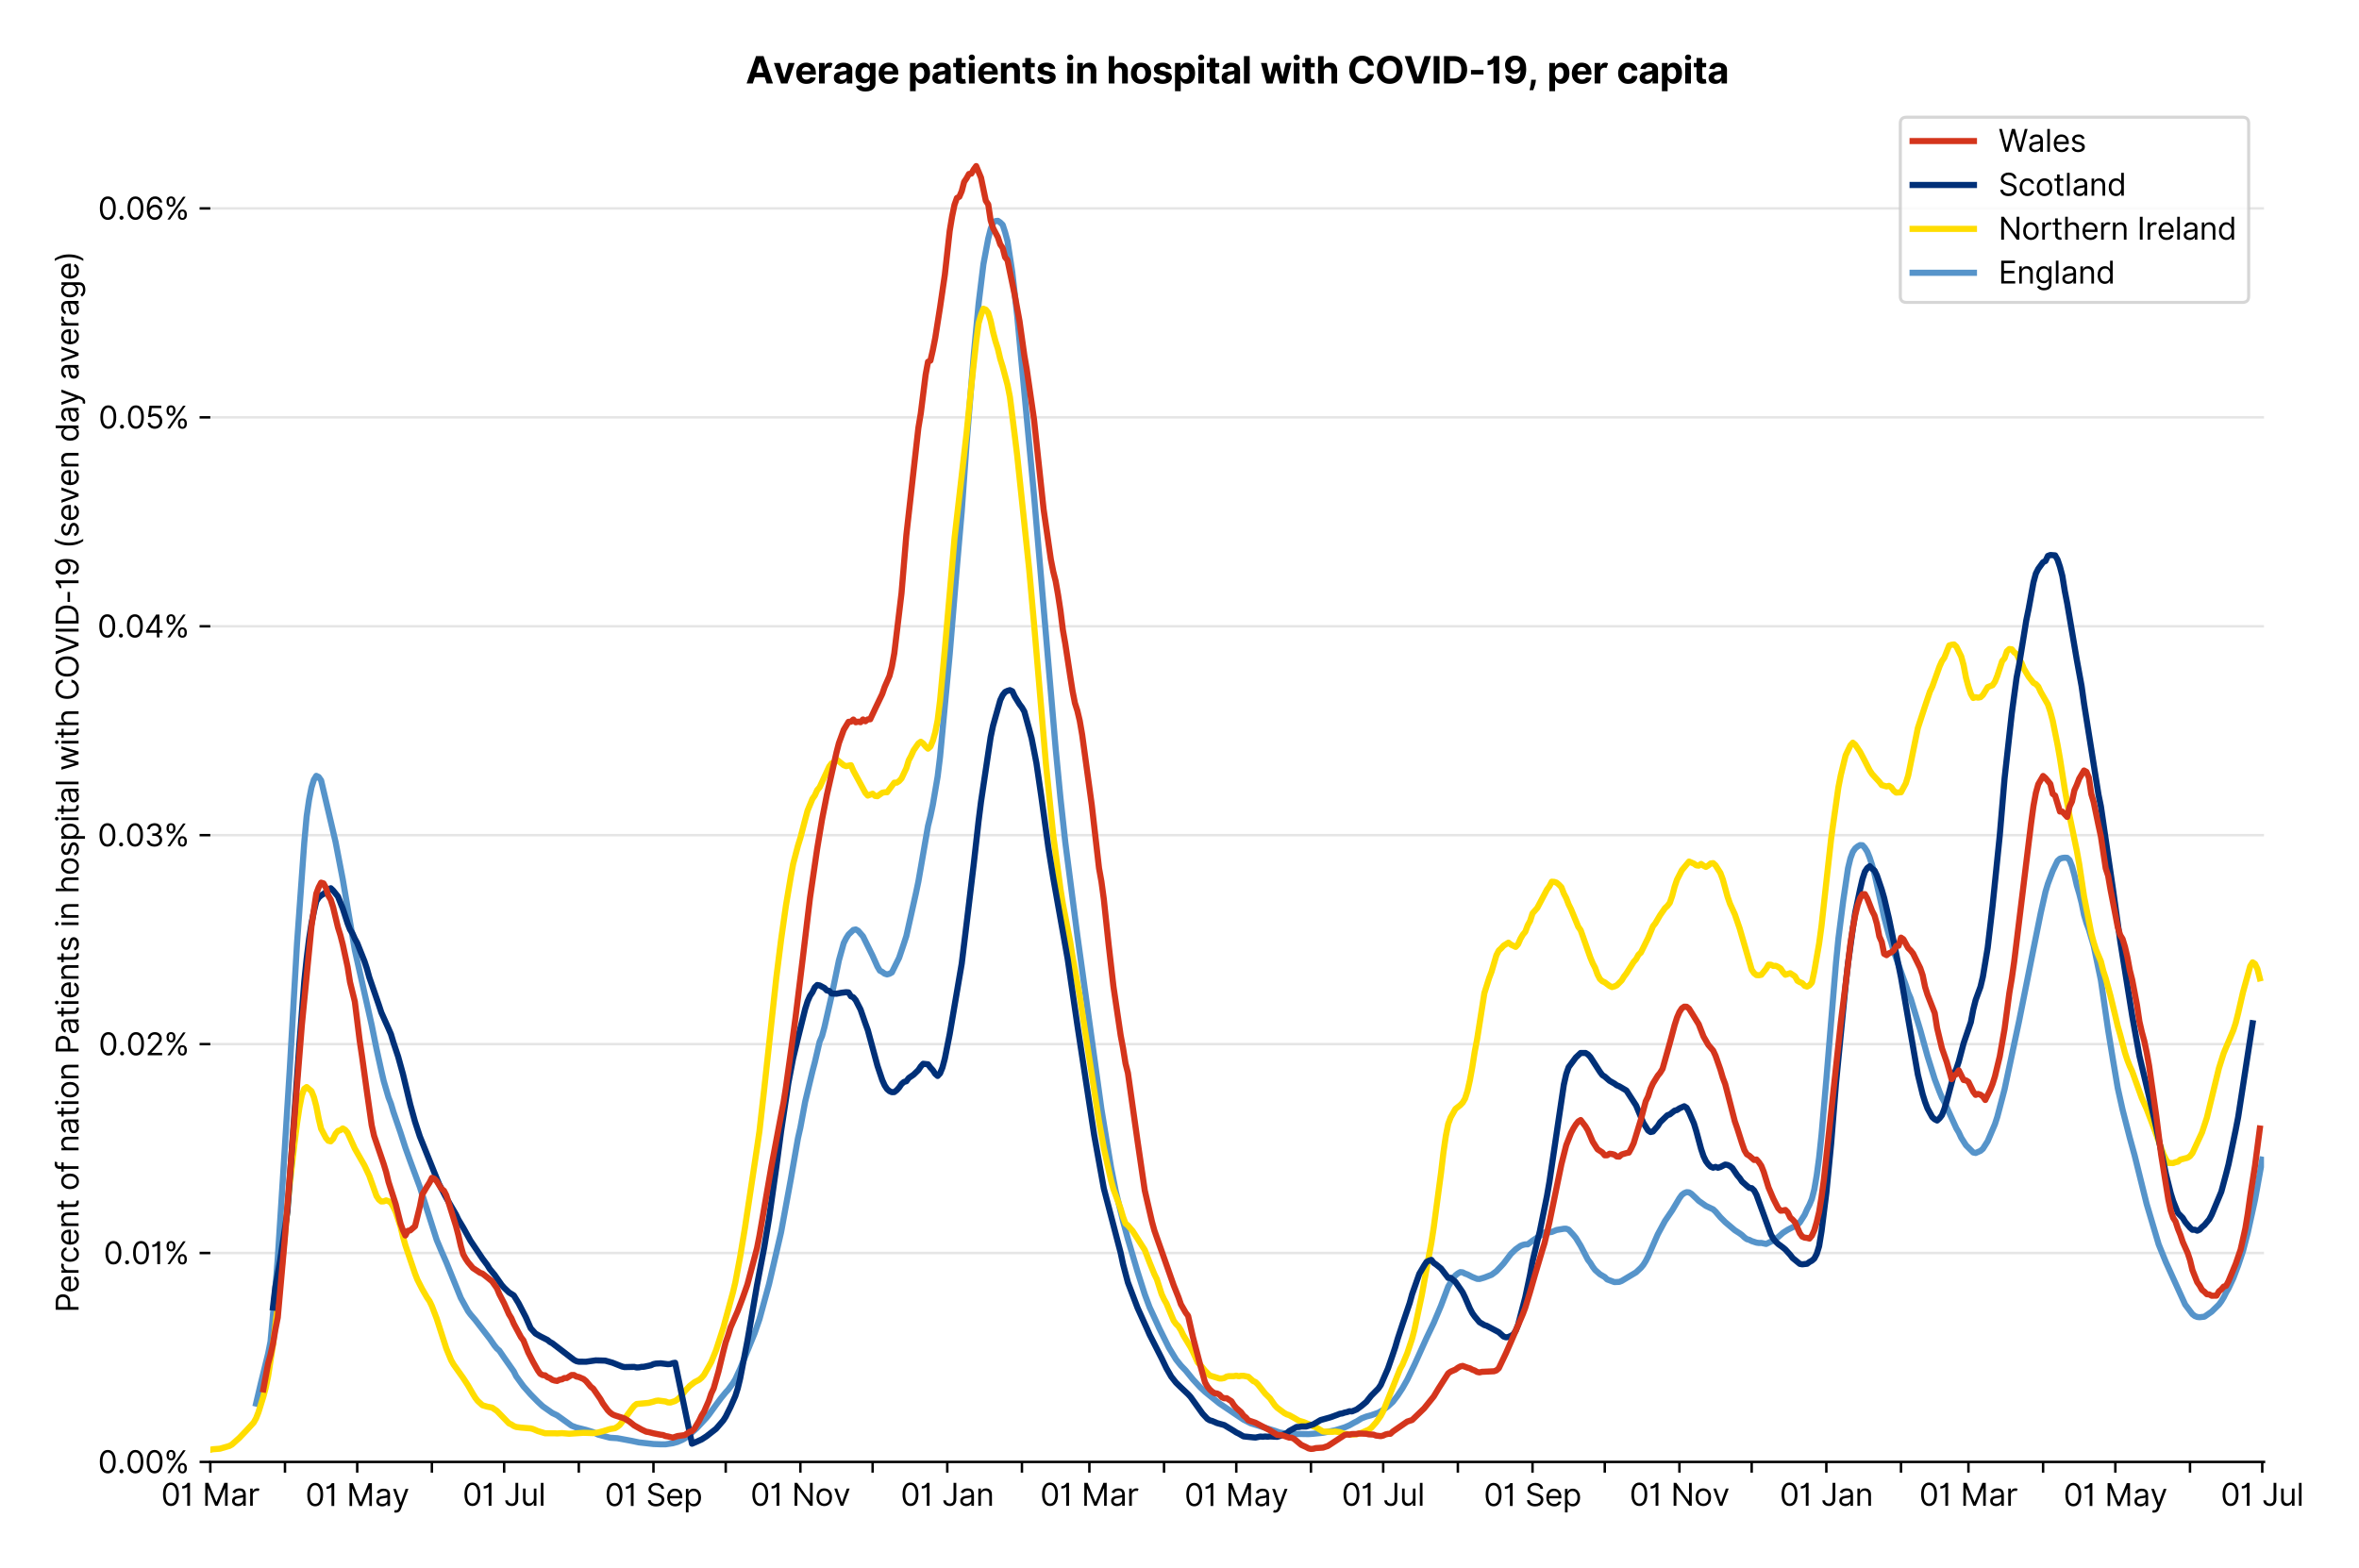<?xml version="1.0" encoding="utf-8" standalone="no"?>
<!DOCTYPE svg PUBLIC "-//W3C//DTD SVG 1.1//EN"
  "http://www.w3.org/Graphics/SVG/1.1/DTD/svg11.dtd">
<svg xmlns:xlink="http://www.w3.org/1999/xlink" viewBox="0 0 769.153 511.234" xmlns="http://www.w3.org/2000/svg" version="1.1">
 <defs>
  <style type="text/css">*{stroke-linejoin: round; stroke-linecap: butt}</style>
 </defs>
 <g id="figure_1">
  <g id="patch_1">
   <path d="M 0 511.234 
L 769.153 511.234 
L 769.153 0 
L 0 0 
z
" style="fill: #ffffff"/>
  </g>
  <g id="axes_1">
   <g id="patch_2">
    <path d="M 68.575 476.745 
L 738.175 476.745 
L 738.175 33.225 
L 68.575 33.225 
z
" style="fill: #ffffff"/>
   </g>
   <g id="matplotlib.axis_1">
    <g id="xtick_1">
     <g id="line2d_1">
      <defs>
       <path id="ma75f57be38" d="M 0 0 
L 0 3.5 
" style="stroke: #000000; stroke-width: 0.8"/>
      </defs>
      <g>
       <use xlink:href="#ma75f57be38" x="68.575" y="476.745" style="stroke: #000000; stroke-width: 0.8"/>
      </g>
     </g>
     <g id="text_1">
      <!-- 01 Mar -->
      <g transform="translate(52.538 491.018)scale(0.1 -0.1)">
       <defs>
        <path id="Inter-Regular-30" d="M 2000 -64 
Q 1230 -64 806 561 
Q 382 1186 382 2327 
Q 382 3459 809 4088 
Q 1236 4718 2000 4718 
Q 2764 4718 3191 4088 
Q 3618 3459 3618 2327 
Q 3618 1186 3194 561 
Q 2771 -64 2000 -64 
z
M 2000 436 
Q 2509 436 2791 927 
Q 3073 1418 3073 2327 
Q 3073 3234 2789 3730 
Q 2505 4227 2000 4227 
Q 1496 4227 1211 3730 
Q 927 3234 927 2327 
Q 927 1418 1210 927 
Q 1493 436 2000 436 
z
" transform="scale(0.016)"/>
        <path id="Inter-Regular-31" d="M 1973 4655 
L 1973 0 
L 1409 0 
L 1409 3836 
L 1373 3836 
Q 1341 3773 1209 3692 
Q 1077 3611 868 3551 
Q 659 3491 391 3491 
L 391 3964 
Q 661 3964 859 4061 
Q 1057 4159 1190 4291 
Q 1323 4423 1392 4529 
Q 1461 4636 1473 4655 
L 1973 4655 
z
" transform="scale(0.016)"/>
        <path id="Inter-Regular-20" transform="scale(0.016)"/>
        <path id="Inter-Regular-4d" d="M 564 4655 
L 1236 4655 
L 2818 791 
L 2873 791 
L 4455 4655 
L 5127 4655 
L 5127 0 
L 4600 0 
L 4600 3536 
L 4555 3536 
L 3100 0 
L 2591 0 
L 1136 3536 
L 1091 3536 
L 1091 0 
L 564 0 
L 564 4655 
z
" transform="scale(0.016)"/>
        <path id="Inter-Regular-61" d="M 1518 -82 
Q 1186 -82 916 44 
Q 646 170 486 410 
Q 327 650 327 991 
Q 327 1291 445 1478 
Q 564 1666 761 1773 
Q 959 1880 1199 1933 
Q 1439 1986 1682 2018 
Q 2000 2059 2199 2080 
Q 2398 2102 2490 2154 
Q 2582 2207 2582 2336 
L 2582 2355 
Q 2582 2691 2399 2877 
Q 2216 3064 1846 3064 
Q 1461 3064 1243 2895 
Q 1025 2727 936 2536 
L 427 2718 
Q 564 3036 792 3214 
Q 1021 3393 1292 3464 
Q 1564 3536 1827 3536 
Q 1996 3536 2215 3496 
Q 2434 3457 2640 3334 
Q 2846 3211 2982 2963 
Q 3118 2716 3118 2300 
L 3118 0 
L 2582 0 
L 2582 473 
L 2555 473 
Q 2500 359 2373 229 
Q 2246 100 2034 9 
Q 1823 -82 1518 -82 
z
M 1600 400 
Q 1918 400 2137 525 
Q 2357 650 2469 847 
Q 2582 1045 2582 1264 
L 2582 1755 
Q 2548 1714 2433 1681 
Q 2318 1648 2169 1624 
Q 2021 1600 1881 1583 
Q 1741 1566 1655 1555 
Q 1446 1527 1265 1467 
Q 1084 1407 974 1287 
Q 864 1168 864 964 
Q 864 684 1072 542 
Q 1280 400 1600 400 
z
" transform="scale(0.016)"/>
        <path id="Inter-Regular-72" d="M 491 0 
L 491 3491 
L 1009 3491 
L 1009 2964 
L 1046 2964 
Q 1139 3223 1389 3384 
Q 1639 3545 1955 3545 
Q 2100 3545 2209 3511 
Q 2318 3477 2400 3418 
L 2218 2964 
Q 2161 2993 2085 3010 
Q 2009 3027 1909 3027 
Q 1527 3027 1277 2794 
Q 1027 2561 1027 2209 
L 1027 0 
L 491 0 
z
" transform="scale(0.016)"/>
       </defs>
       <use xlink:href="#Inter-Regular-30"/>
       <use xlink:href="#Inter-Regular-31" x="62.5"/>
       <use xlink:href="#Inter-Regular-20" x="106.676"/>
       <use xlink:href="#Inter-Regular-4d" x="134.801"/>
       <use xlink:href="#Inter-Regular-61" x="225.994"/>
       <use xlink:href="#Inter-Regular-72" x="282.386"/>
      </g>
     </g>
    </g>
    <g id="xtick_2">
     <g id="line2d_2">
      <g>
       <use xlink:href="#ma75f57be38" x="92.918" y="476.745" style="stroke: #000000; stroke-width: 0.8"/>
      </g>
     </g>
    </g>
    <g id="xtick_3">
     <g id="line2d_3">
      <g>
       <use xlink:href="#ma75f57be38" x="116.475" y="476.745" style="stroke: #000000; stroke-width: 0.8"/>
      </g>
     </g>
     <g id="text_2">
      <!-- 01 May -->
      <g transform="translate(99.572 491.117)scale(0.1 -0.1)">
       <defs>
        <path id="Inter-Regular-79" d="M 818 -1355 
Q 682 -1355 575 -1333 
Q 468 -1311 427 -1291 
L 564 -818 
Q 857 -893 1053 -814 
Q 1250 -736 1391 -345 
L 1509 -18 
L 218 3491 
L 800 3491 
L 1764 709 
L 1800 709 
L 2764 3491 
L 3346 3491 
L 1846 -564 
Q 1550 -1355 818 -1355 
z
" transform="scale(0.016)"/>
       </defs>
       <use xlink:href="#Inter-Regular-30"/>
       <use xlink:href="#Inter-Regular-31" x="62.5"/>
       <use xlink:href="#Inter-Regular-20" x="106.676"/>
       <use xlink:href="#Inter-Regular-4d" x="134.801"/>
       <use xlink:href="#Inter-Regular-61" x="225.994"/>
       <use xlink:href="#Inter-Regular-79" x="282.386"/>
      </g>
     </g>
    </g>
    <g id="xtick_4">
     <g id="line2d_4">
      <g>
       <use xlink:href="#ma75f57be38" x="140.818" y="476.745" style="stroke: #000000; stroke-width: 0.8"/>
      </g>
     </g>
    </g>
    <g id="xtick_5">
     <g id="line2d_5">
      <g>
       <use xlink:href="#ma75f57be38" x="164.376" y="476.745" style="stroke: #000000; stroke-width: 0.8"/>
      </g>
     </g>
     <g id="text_3">
      <!-- 01 Jul -->
      <g transform="translate(150.832 491.018)scale(0.1 -0.1)">
       <defs>
        <path id="Inter-Regular-4a" d="M 2346 4655 
L 2909 4655 
L 2909 1327 
Q 2909 657 2549 296 
Q 2189 -64 1582 -64 
Q 1200 -64 902 76 
Q 605 216 434 475 
Q 264 734 264 1091 
L 818 1091 
Q 818 795 1034 615 
Q 1250 436 1582 436 
Q 1948 436 2147 664 
Q 2346 893 2346 1327 
L 2346 4655 
z
" transform="scale(0.016)"/>
        <path id="Inter-Regular-75" d="M 2691 1427 
L 2691 3491 
L 3227 3491 
L 3227 0 
L 2691 0 
L 2691 591 
L 2655 591 
Q 2532 325 2273 140 
Q 2014 -45 1618 -45 
Q 1127 -45 809 280 
Q 491 605 491 1273 
L 491 3491 
L 1027 3491 
L 1027 1309 
Q 1027 927 1242 700 
Q 1457 473 1791 473 
Q 1991 473 2199 575 
Q 2407 677 2549 888 
Q 2691 1100 2691 1427 
z
" transform="scale(0.016)"/>
        <path id="Inter-Regular-6c" d="M 1027 4655 
L 1027 0 
L 491 0 
L 491 4655 
L 1027 4655 
z
" transform="scale(0.016)"/>
       </defs>
       <use xlink:href="#Inter-Regular-30"/>
       <use xlink:href="#Inter-Regular-31" x="62.5"/>
       <use xlink:href="#Inter-Regular-20" x="106.676"/>
       <use xlink:href="#Inter-Regular-4a" x="134.801"/>
       <use xlink:href="#Inter-Regular-75" x="189.063"/>
       <use xlink:href="#Inter-Regular-6c" x="247.159"/>
      </g>
     </g>
    </g>
    <g id="xtick_6">
     <g id="line2d_6">
      <g>
       <use xlink:href="#ma75f57be38" x="188.718" y="476.745" style="stroke: #000000; stroke-width: 0.8"/>
      </g>
     </g>
    </g>
    <g id="xtick_7">
     <g id="line2d_7">
      <g>
       <use xlink:href="#ma75f57be38" x="213.061" y="476.745" style="stroke: #000000; stroke-width: 0.8"/>
      </g>
     </g>
     <g id="text_4">
      <!-- 01 Sep -->
      <g transform="translate(197.174 491.117)scale(0.1 -0.1)">
       <defs>
        <path id="Inter-Regular-53" d="M 3109 3491 
Q 3068 3836 2777 4027 
Q 2486 4218 2064 4218 
Q 1600 4218 1318 3999 
Q 1036 3780 1036 3445 
Q 1036 3195 1189 3042 
Q 1343 2889 1553 2803 
Q 1764 2718 1936 2673 
L 2409 2545 
Q 2591 2498 2815 2414 
Q 3039 2330 3244 2185 
Q 3450 2041 3584 1816 
Q 3718 1591 3718 1264 
Q 3718 886 3521 581 
Q 3325 277 2949 97 
Q 2573 -82 2036 -82 
Q 1286 -82 845 272 
Q 405 627 364 1200 
L 946 1200 
Q 968 936 1124 764 
Q 1280 593 1519 510 
Q 1759 427 2036 427 
Q 2359 427 2616 533 
Q 2873 639 3023 828 
Q 3173 1018 3173 1273 
Q 3173 1505 3043 1650 
Q 2914 1795 2702 1886 
Q 2491 1977 2246 2045 
L 1673 2209 
Q 1127 2366 809 2657 
Q 491 2948 491 3418 
Q 491 3809 703 4101 
Q 916 4393 1276 4555 
Q 1636 4718 2082 4718 
Q 2532 4718 2882 4558 
Q 3232 4398 3437 4120 
Q 3643 3843 3655 3491 
L 3109 3491 
z
" transform="scale(0.016)"/>
        <path id="Inter-Regular-65" d="M 1955 -73 
Q 1450 -73 1085 151 
Q 721 375 524 778 
Q 327 1182 327 1718 
Q 327 2255 524 2665 
Q 721 3075 1074 3305 
Q 1427 3536 1900 3536 
Q 2173 3536 2439 3445 
Q 2705 3355 2923 3151 
Q 3141 2948 3270 2614 
Q 3400 2280 3400 1791 
L 3400 1564 
L 866 1564 
Q 884 1005 1183 707 
Q 1482 409 1955 409 
Q 2271 409 2498 545 
Q 2725 682 2827 955 
L 3346 809 
Q 3223 414 2854 170 
Q 2486 -73 1955 -73 
z
M 866 2027 
L 2855 2027 
Q 2855 2470 2595 2762 
Q 2336 3055 1900 3055 
Q 1593 3055 1368 2911 
Q 1143 2768 1013 2533 
Q 884 2298 866 2027 
z
" transform="scale(0.016)"/>
        <path id="Inter-Regular-70" d="M 491 -1309 
L 491 3491 
L 1009 3491 
L 1009 2936 
L 1073 2936 
Q 1132 3027 1237 3169 
Q 1343 3311 1542 3423 
Q 1741 3536 2082 3536 
Q 2523 3536 2859 3315 
Q 3196 3095 3384 2690 
Q 3573 2286 3573 1736 
Q 3573 1182 3384 776 
Q 3196 370 2861 148 
Q 2527 -73 2091 -73 
Q 1755 -73 1552 39 
Q 1350 152 1241 296 
Q 1132 441 1073 536 
L 1027 536 
L 1027 -1309 
L 491 -1309 
z
M 1018 1745 
Q 1018 1152 1276 780 
Q 1534 409 2018 409 
Q 2355 409 2581 587 
Q 2807 766 2921 1069 
Q 3036 1373 3036 1745 
Q 3036 2114 2923 2410 
Q 2811 2707 2585 2881 
Q 2359 3055 2018 3055 
Q 1527 3055 1272 2693 
Q 1018 2332 1018 1745 
z
" transform="scale(0.016)"/>
       </defs>
       <use xlink:href="#Inter-Regular-30"/>
       <use xlink:href="#Inter-Regular-31" x="62.5"/>
       <use xlink:href="#Inter-Regular-20" x="106.676"/>
       <use xlink:href="#Inter-Regular-53" x="134.801"/>
       <use xlink:href="#Inter-Regular-65" x="198.58"/>
       <use xlink:href="#Inter-Regular-70" x="256.818"/>
      </g>
     </g>
    </g>
    <g id="xtick_8">
     <g id="line2d_8">
      <g>
       <use xlink:href="#ma75f57be38" x="236.619" y="476.745" style="stroke: #000000; stroke-width: 0.8"/>
      </g>
     </g>
    </g>
    <g id="xtick_9">
     <g id="line2d_9">
      <g>
       <use xlink:href="#ma75f57be38" x="260.962" y="476.745" style="stroke: #000000; stroke-width: 0.8"/>
      </g>
     </g>
     <g id="text_5">
      <!-- 01 Nov -->
      <g transform="translate(244.691 491.018)scale(0.1 -0.1)">
       <defs>
        <path id="Inter-Regular-4e" d="M 4255 4655 
L 4255 0 
L 3709 0 
L 1173 3655 
L 1127 3655 
L 1127 0 
L 564 0 
L 564 4655 
L 1109 4655 
L 3655 991 
L 3700 991 
L 3700 4655 
L 4255 4655 
z
" transform="scale(0.016)"/>
        <path id="Inter-Regular-6f" d="M 1909 -73 
Q 1436 -73 1080 152 
Q 725 377 526 781 
Q 327 1186 327 1727 
Q 327 2273 526 2679 
Q 725 3086 1080 3311 
Q 1436 3536 1909 3536 
Q 2382 3536 2737 3311 
Q 3093 3086 3292 2679 
Q 3491 2273 3491 1727 
Q 3491 1186 3292 781 
Q 3093 377 2737 152 
Q 2382 -73 1909 -73 
z
M 1909 409 
Q 2268 409 2500 593 
Q 2732 777 2843 1077 
Q 2955 1377 2955 1727 
Q 2955 2077 2843 2379 
Q 2732 2682 2500 2868 
Q 2268 3055 1909 3055 
Q 1550 3055 1318 2868 
Q 1086 2682 975 2379 
Q 864 2077 864 1727 
Q 864 1377 975 1077 
Q 1086 777 1318 593 
Q 1550 409 1909 409 
z
" transform="scale(0.016)"/>
        <path id="Inter-Regular-76" d="M 3346 3491 
L 2055 0 
L 1509 0 
L 218 3491 
L 800 3491 
L 1764 709 
L 1800 709 
L 2764 3491 
L 3346 3491 
z
" transform="scale(0.016)"/>
       </defs>
       <use xlink:href="#Inter-Regular-30"/>
       <use xlink:href="#Inter-Regular-31" x="62.5"/>
       <use xlink:href="#Inter-Regular-20" x="106.676"/>
       <use xlink:href="#Inter-Regular-4e" x="134.801"/>
       <use xlink:href="#Inter-Regular-6f" x="210.085"/>
       <use xlink:href="#Inter-Regular-76" x="269.744"/>
      </g>
     </g>
    </g>
    <g id="xtick_10">
     <g id="line2d_10">
      <g>
       <use xlink:href="#ma75f57be38" x="284.519" y="476.745" style="stroke: #000000; stroke-width: 0.8"/>
      </g>
     </g>
    </g>
    <g id="xtick_11">
     <g id="line2d_11">
      <g>
       <use xlink:href="#ma75f57be38" x="308.862" y="476.745" style="stroke: #000000; stroke-width: 0.8"/>
      </g>
     </g>
     <g id="text_6">
      <!-- 01 Jan -->
      <g transform="translate(293.663 491.018)scale(0.1 -0.1)">
       <defs>
        <path id="Inter-Regular-6e" d="M 1027 2100 
L 1027 0 
L 491 0 
L 491 3491 
L 1009 3491 
L 1009 2945 
L 1055 2945 
Q 1177 3211 1427 3373 
Q 1677 3536 2073 3536 
Q 2602 3536 2928 3211 
Q 3255 2886 3255 2218 
L 3255 0 
L 2718 0 
L 2718 2182 
Q 2718 2593 2504 2824 
Q 2291 3055 1918 3055 
Q 1534 3055 1280 2806 
Q 1027 2557 1027 2100 
z
" transform="scale(0.016)"/>
       </defs>
       <use xlink:href="#Inter-Regular-30"/>
       <use xlink:href="#Inter-Regular-31" x="62.5"/>
       <use xlink:href="#Inter-Regular-20" x="106.676"/>
       <use xlink:href="#Inter-Regular-4a" x="134.801"/>
       <use xlink:href="#Inter-Regular-61" x="189.063"/>
       <use xlink:href="#Inter-Regular-6e" x="245.455"/>
      </g>
     </g>
    </g>
    <g id="xtick_12">
     <g id="line2d_12">
      <g>
       <use xlink:href="#ma75f57be38" x="333.205" y="476.745" style="stroke: #000000; stroke-width: 0.8"/>
      </g>
     </g>
    </g>
    <g id="xtick_13">
     <g id="line2d_13">
      <g>
       <use xlink:href="#ma75f57be38" x="355.192" y="476.745" style="stroke: #000000; stroke-width: 0.8"/>
      </g>
     </g>
     <g id="text_7">
      <!-- 01 Mar -->
      <g transform="translate(339.155 491.018)scale(0.1 -0.1)">
       <use xlink:href="#Inter-Regular-30"/>
       <use xlink:href="#Inter-Regular-31" x="62.5"/>
       <use xlink:href="#Inter-Regular-20" x="106.676"/>
       <use xlink:href="#Inter-Regular-4d" x="134.801"/>
       <use xlink:href="#Inter-Regular-61" x="225.994"/>
       <use xlink:href="#Inter-Regular-72" x="282.386"/>
      </g>
     </g>
    </g>
    <g id="xtick_14">
     <g id="line2d_14">
      <g>
       <use xlink:href="#ma75f57be38" x="379.535" y="476.745" style="stroke: #000000; stroke-width: 0.8"/>
      </g>
     </g>
    </g>
    <g id="xtick_15">
     <g id="line2d_15">
      <g>
       <use xlink:href="#ma75f57be38" x="403.092" y="476.745" style="stroke: #000000; stroke-width: 0.8"/>
      </g>
     </g>
     <g id="text_8">
      <!-- 01 May -->
      <g transform="translate(386.189 491.117)scale(0.1 -0.1)">
       <use xlink:href="#Inter-Regular-30"/>
       <use xlink:href="#Inter-Regular-31" x="62.5"/>
       <use xlink:href="#Inter-Regular-20" x="106.676"/>
       <use xlink:href="#Inter-Regular-4d" x="134.801"/>
       <use xlink:href="#Inter-Regular-61" x="225.994"/>
       <use xlink:href="#Inter-Regular-79" x="282.386"/>
      </g>
     </g>
    </g>
    <g id="xtick_16">
     <g id="line2d_16">
      <g>
       <use xlink:href="#ma75f57be38" x="427.435" y="476.745" style="stroke: #000000; stroke-width: 0.8"/>
      </g>
     </g>
    </g>
    <g id="xtick_17">
     <g id="line2d_17">
      <g>
       <use xlink:href="#ma75f57be38" x="450.993" y="476.745" style="stroke: #000000; stroke-width: 0.8"/>
      </g>
     </g>
     <g id="text_9">
      <!-- 01 Jul -->
      <g transform="translate(437.449 491.018)scale(0.1 -0.1)">
       <use xlink:href="#Inter-Regular-30"/>
       <use xlink:href="#Inter-Regular-31" x="62.5"/>
       <use xlink:href="#Inter-Regular-20" x="106.676"/>
       <use xlink:href="#Inter-Regular-4a" x="134.801"/>
       <use xlink:href="#Inter-Regular-75" x="189.063"/>
       <use xlink:href="#Inter-Regular-6c" x="247.159"/>
      </g>
     </g>
    </g>
    <g id="xtick_18">
     <g id="line2d_18">
      <g>
       <use xlink:href="#ma75f57be38" x="475.335" y="476.745" style="stroke: #000000; stroke-width: 0.8"/>
      </g>
     </g>
    </g>
    <g id="xtick_19">
     <g id="line2d_19">
      <g>
       <use xlink:href="#ma75f57be38" x="499.678" y="476.745" style="stroke: #000000; stroke-width: 0.8"/>
      </g>
     </g>
     <g id="text_10">
      <!-- 01 Sep -->
      <g transform="translate(483.791 491.117)scale(0.1 -0.1)">
       <use xlink:href="#Inter-Regular-30"/>
       <use xlink:href="#Inter-Regular-31" x="62.5"/>
       <use xlink:href="#Inter-Regular-20" x="106.676"/>
       <use xlink:href="#Inter-Regular-53" x="134.801"/>
       <use xlink:href="#Inter-Regular-65" x="198.58"/>
       <use xlink:href="#Inter-Regular-70" x="256.818"/>
      </g>
     </g>
    </g>
    <g id="xtick_20">
     <g id="line2d_20">
      <g>
       <use xlink:href="#ma75f57be38" x="523.236" y="476.745" style="stroke: #000000; stroke-width: 0.8"/>
      </g>
     </g>
    </g>
    <g id="xtick_21">
     <g id="line2d_21">
      <g>
       <use xlink:href="#ma75f57be38" x="547.578" y="476.745" style="stroke: #000000; stroke-width: 0.8"/>
      </g>
     </g>
     <g id="text_11">
      <!-- 01 Nov -->
      <g transform="translate(531.307 491.018)scale(0.1 -0.1)">
       <use xlink:href="#Inter-Regular-30"/>
       <use xlink:href="#Inter-Regular-31" x="62.5"/>
       <use xlink:href="#Inter-Regular-20" x="106.676"/>
       <use xlink:href="#Inter-Regular-4e" x="134.801"/>
       <use xlink:href="#Inter-Regular-6f" x="210.085"/>
       <use xlink:href="#Inter-Regular-76" x="269.744"/>
      </g>
     </g>
    </g>
    <g id="xtick_22">
     <g id="line2d_22">
      <g>
       <use xlink:href="#ma75f57be38" x="571.136" y="476.745" style="stroke: #000000; stroke-width: 0.8"/>
      </g>
     </g>
    </g>
    <g id="xtick_23">
     <g id="line2d_23">
      <g>
       <use xlink:href="#ma75f57be38" x="595.479" y="476.745" style="stroke: #000000; stroke-width: 0.8"/>
      </g>
     </g>
     <g id="text_12">
      <!-- 01 Jan -->
      <g transform="translate(580.28 491.018)scale(0.1 -0.1)">
       <use xlink:href="#Inter-Regular-30"/>
       <use xlink:href="#Inter-Regular-31" x="62.5"/>
       <use xlink:href="#Inter-Regular-20" x="106.676"/>
       <use xlink:href="#Inter-Regular-4a" x="134.801"/>
       <use xlink:href="#Inter-Regular-61" x="189.063"/>
       <use xlink:href="#Inter-Regular-6e" x="245.455"/>
      </g>
     </g>
    </g>
    <g id="xtick_24">
     <g id="line2d_24">
      <g>
       <use xlink:href="#ma75f57be38" x="619.822" y="476.745" style="stroke: #000000; stroke-width: 0.8"/>
      </g>
     </g>
    </g>
    <g id="xtick_25">
     <g id="line2d_25">
      <g>
       <use xlink:href="#ma75f57be38" x="641.809" y="476.745" style="stroke: #000000; stroke-width: 0.8"/>
      </g>
     </g>
     <g id="text_13">
      <!-- 01 Mar -->
      <g transform="translate(625.772 491.018)scale(0.1 -0.1)">
       <use xlink:href="#Inter-Regular-30"/>
       <use xlink:href="#Inter-Regular-31" x="62.5"/>
       <use xlink:href="#Inter-Regular-20" x="106.676"/>
       <use xlink:href="#Inter-Regular-4d" x="134.801"/>
       <use xlink:href="#Inter-Regular-61" x="225.994"/>
       <use xlink:href="#Inter-Regular-72" x="282.386"/>
      </g>
     </g>
    </g>
    <g id="xtick_26">
     <g id="line2d_26">
      <g>
       <use xlink:href="#ma75f57be38" x="666.151" y="476.745" style="stroke: #000000; stroke-width: 0.8"/>
      </g>
     </g>
    </g>
    <g id="xtick_27">
     <g id="line2d_27">
      <g>
       <use xlink:href="#ma75f57be38" x="689.709" y="476.745" style="stroke: #000000; stroke-width: 0.8"/>
      </g>
     </g>
     <g id="text_14">
      <!-- 01 May -->
      <g transform="translate(672.806 491.117)scale(0.1 -0.1)">
       <use xlink:href="#Inter-Regular-30"/>
       <use xlink:href="#Inter-Regular-31" x="62.5"/>
       <use xlink:href="#Inter-Regular-20" x="106.676"/>
       <use xlink:href="#Inter-Regular-4d" x="134.801"/>
       <use xlink:href="#Inter-Regular-61" x="225.994"/>
       <use xlink:href="#Inter-Regular-79" x="282.386"/>
      </g>
     </g>
    </g>
    <g id="xtick_28">
     <g id="line2d_28">
      <g>
       <use xlink:href="#ma75f57be38" x="714.052" y="476.745" style="stroke: #000000; stroke-width: 0.8"/>
      </g>
     </g>
    </g>
    <g id="xtick_29">
     <g id="line2d_29">
      <g>
       <use xlink:href="#ma75f57be38" x="737.609" y="476.745" style="stroke: #000000; stroke-width: 0.8"/>
      </g>
     </g>
     <g id="text_15">
      <!-- 01 Jul -->
      <g transform="translate(724.066 491.018)scale(0.1 -0.1)">
       <use xlink:href="#Inter-Regular-30"/>
       <use xlink:href="#Inter-Regular-31" x="62.5"/>
       <use xlink:href="#Inter-Regular-20" x="106.676"/>
       <use xlink:href="#Inter-Regular-4a" x="134.801"/>
       <use xlink:href="#Inter-Regular-75" x="189.063"/>
       <use xlink:href="#Inter-Regular-6c" x="247.159"/>
      </g>
     </g>
    </g>
   </g>
   <g id="matplotlib.axis_2">
    <g id="ytick_1">
     <g id="line2d_30">
      <path d="M 68.575 476.745 
L 738.175 476.745 
" clip-path="url(#pdc0a044981)" style="fill: none; stroke: #e5e5e5; stroke-width: 0.8; stroke-linecap: square"/>
     </g>
     <g id="line2d_31">
      <defs>
       <path id="ma32dc9932e" d="M 0 0 
L -3.5 0 
" style="stroke: #000000; stroke-width: 0.8"/>
      </defs>
      <g>
       <use xlink:href="#ma32dc9932e" x="68.575" y="476.745" style="stroke: #000000; stroke-width: 0.8"/>
      </g>
     </g>
     <g id="text_16">
      <!-- 0.00% -->
      <g transform="translate(31.944 480.382)scale(0.1 -0.1)">
       <defs>
        <path id="Inter-Regular-2e" d="M 882 -36 
Q 714 -36 593 84 
Q 473 205 473 373 
Q 473 541 593 661 
Q 714 782 882 782 
Q 1050 782 1170 661 
Q 1291 541 1291 373 
Q 1291 205 1170 84 
Q 1050 -36 882 -36 
z
" transform="scale(0.016)"/>
        <path id="Inter-Regular-25" d="M 2855 873 
L 2855 1118 
Q 2855 1373 2960 1585 
Q 3066 1798 3269 1926 
Q 3473 2055 3764 2055 
Q 4059 2055 4259 1926 
Q 4459 1798 4561 1585 
Q 4664 1373 4664 1118 
L 4664 873 
Q 4664 618 4560 405 
Q 4457 193 4256 64 
Q 4055 -64 3764 -64 
Q 3468 -64 3266 64 
Q 3064 193 2959 405 
Q 2855 618 2855 873 
z
M 536 3536 
L 536 3782 
Q 536 4036 642 4248 
Q 748 4461 951 4589 
Q 1155 4718 1446 4718 
Q 1741 4718 1941 4589 
Q 2141 4461 2243 4248 
Q 2346 4036 2346 3782 
L 2346 3536 
Q 2346 3282 2242 3069 
Q 2139 2857 1937 2728 
Q 1736 2600 1446 2600 
Q 1150 2600 948 2728 
Q 746 2857 641 3069 
Q 536 3282 536 3536 
z
M 709 0 
L 3909 4655 
L 4427 4655 
L 1227 0 
L 709 0 
z
M 3318 1118 
L 3318 873 
Q 3318 661 3418 494 
Q 3518 327 3764 327 
Q 4002 327 4101 494 
Q 4200 661 4200 873 
L 4200 1118 
Q 4200 1330 4104 1497 
Q 4009 1664 3764 1664 
Q 3525 1664 3421 1497 
Q 3318 1330 3318 1118 
z
M 1000 3782 
L 1000 3536 
Q 1000 3325 1100 3158 
Q 1200 2991 1446 2991 
Q 1684 2991 1783 3158 
Q 1882 3325 1882 3536 
L 1882 3782 
Q 1882 3993 1786 4160 
Q 1691 4327 1446 4327 
Q 1207 4327 1103 4160 
Q 1000 3993 1000 3782 
z
" transform="scale(0.016)"/>
       </defs>
       <use xlink:href="#Inter-Regular-30"/>
       <use xlink:href="#Inter-Regular-2e" x="62.5"/>
       <use xlink:href="#Inter-Regular-30" x="90.057"/>
       <use xlink:href="#Inter-Regular-30" x="152.557"/>
       <use xlink:href="#Inter-Regular-25" x="215.057"/>
      </g>
     </g>
    </g>
    <g id="ytick_2">
     <g id="line2d_32">
      <path d="M 68.575 408.615 
L 738.175 408.615 
" clip-path="url(#pdc0a044981)" style="fill: none; stroke: #e5e5e5; stroke-width: 0.8; stroke-linecap: square"/>
     </g>
     <g id="line2d_33">
      <g>
       <use xlink:href="#ma32dc9932e" x="68.575" y="408.615" style="stroke: #000000; stroke-width: 0.8"/>
      </g>
     </g>
     <g id="text_17">
      <!-- 0.01% -->
      <g transform="translate(33.777 412.252)scale(0.1 -0.1)">
       <use xlink:href="#Inter-Regular-30"/>
       <use xlink:href="#Inter-Regular-2e" x="62.5"/>
       <use xlink:href="#Inter-Regular-30" x="90.057"/>
       <use xlink:href="#Inter-Regular-31" x="152.557"/>
       <use xlink:href="#Inter-Regular-25" x="196.733"/>
      </g>
     </g>
    </g>
    <g id="ytick_3">
     <g id="line2d_34">
      <path d="M 68.575 340.486 
L 738.175 340.486 
" clip-path="url(#pdc0a044981)" style="fill: none; stroke: #e5e5e5; stroke-width: 0.8; stroke-linecap: square"/>
     </g>
     <g id="line2d_35">
      <g>
       <use xlink:href="#ma32dc9932e" x="68.575" y="340.486" style="stroke: #000000; stroke-width: 0.8"/>
      </g>
     </g>
     <g id="text_18">
      <!-- 0.02% -->
      <g transform="translate(32.142 344.122)scale(0.1 -0.1)">
       <defs>
        <path id="Inter-Regular-32" d="M 482 0 
L 482 409 
L 2018 2091 
Q 2289 2386 2464 2605 
Q 2639 2825 2724 3019 
Q 2809 3214 2809 3427 
Q 2809 3795 2553 4011 
Q 2298 4227 1918 4227 
Q 1514 4227 1275 3985 
Q 1036 3743 1036 3345 
L 500 3345 
Q 500 3755 688 4064 
Q 877 4373 1203 4545 
Q 1530 4718 1936 4718 
Q 2346 4718 2661 4545 
Q 2977 4373 3156 4079 
Q 3336 3786 3336 3427 
Q 3336 3170 3244 2926 
Q 3152 2682 2926 2383 
Q 2700 2084 2300 1655 
L 1255 536 
L 1255 500 
L 3418 500 
L 3418 0 
L 482 0 
z
" transform="scale(0.016)"/>
       </defs>
       <use xlink:href="#Inter-Regular-30"/>
       <use xlink:href="#Inter-Regular-2e" x="62.5"/>
       <use xlink:href="#Inter-Regular-30" x="90.057"/>
       <use xlink:href="#Inter-Regular-32" x="152.557"/>
       <use xlink:href="#Inter-Regular-25" x="213.068"/>
      </g>
     </g>
    </g>
    <g id="ytick_4">
     <g id="line2d_36">
      <path d="M 68.575 272.356 
L 738.175 272.356 
" clip-path="url(#pdc0a044981)" style="fill: none; stroke: #e5e5e5; stroke-width: 0.8; stroke-linecap: square"/>
     </g>
     <g id="line2d_37">
      <g>
       <use xlink:href="#ma32dc9932e" x="68.575" y="272.356" style="stroke: #000000; stroke-width: 0.8"/>
      </g>
     </g>
     <g id="text_19">
      <!-- 0.03% -->
      <g transform="translate(31.83 275.993)scale(0.1 -0.1)">
       <defs>
        <path id="Inter-Regular-33" d="M 2055 -64 
Q 1605 -64 1253 90 
Q 902 245 696 521 
Q 491 798 473 1164 
L 1046 1164 
Q 1071 827 1356 631 
Q 1641 436 2046 436 
Q 2493 436 2783 664 
Q 3073 893 3073 1264 
Q 3073 1650 2787 1893 
Q 2502 2136 1973 2136 
L 1600 2136 
L 1600 2636 
L 1973 2636 
Q 2386 2636 2647 2856 
Q 2909 3077 2909 3445 
Q 2909 3798 2679 4012 
Q 2450 4227 2064 4227 
Q 1823 4227 1610 4139 
Q 1398 4052 1264 3887 
Q 1130 3723 1118 3491 
L 573 3491 
Q 586 3857 793 4133 
Q 1000 4409 1335 4563 
Q 1671 4718 2073 4718 
Q 2505 4718 2814 4544 
Q 3123 4370 3289 4086 
Q 3455 3802 3455 3473 
Q 3455 3080 3249 2802 
Q 3043 2525 2691 2418 
L 2691 2382 
Q 3132 2309 3379 2008 
Q 3627 1707 3627 1264 
Q 3627 884 3421 583 
Q 3216 282 2861 109 
Q 2507 -64 2055 -64 
z
" transform="scale(0.016)"/>
       </defs>
       <use xlink:href="#Inter-Regular-30"/>
       <use xlink:href="#Inter-Regular-2e" x="62.5"/>
       <use xlink:href="#Inter-Regular-30" x="90.057"/>
       <use xlink:href="#Inter-Regular-33" x="152.557"/>
       <use xlink:href="#Inter-Regular-25" x="216.193"/>
      </g>
     </g>
    </g>
    <g id="ytick_5">
     <g id="line2d_38">
      <path d="M 68.575 204.226 
L 738.175 204.226 
" clip-path="url(#pdc0a044981)" style="fill: none; stroke: #e5e5e5; stroke-width: 0.8; stroke-linecap: square"/>
     </g>
     <g id="line2d_39">
      <g>
       <use xlink:href="#ma32dc9932e" x="68.575" y="204.226" style="stroke: #000000; stroke-width: 0.8"/>
      </g>
     </g>
     <g id="text_20">
      <!-- 0.04% -->
      <g transform="translate(31.773 207.863)scale(0.1 -0.1)">
       <defs>
        <path id="Inter-Regular-34" d="M 373 955 
L 373 1418 
L 2418 4655 
L 3100 4655 
L 3100 1455 
L 3736 1455 
L 3736 955 
L 3100 955 
L 3100 0 
L 2564 0 
L 2564 955 
L 373 955 
z
M 2564 1455 
L 2564 3936 
L 2527 3936 
L 982 1491 
L 982 1455 
L 2564 1455 
z
" transform="scale(0.016)"/>
       </defs>
       <use xlink:href="#Inter-Regular-30"/>
       <use xlink:href="#Inter-Regular-2e" x="62.5"/>
       <use xlink:href="#Inter-Regular-30" x="90.057"/>
       <use xlink:href="#Inter-Regular-34" x="152.557"/>
       <use xlink:href="#Inter-Regular-25" x="216.761"/>
      </g>
     </g>
    </g>
    <g id="ytick_6">
     <g id="line2d_40">
      <path d="M 68.575 136.097 
L 738.175 136.097 
" clip-path="url(#pdc0a044981)" style="fill: none; stroke: #e5e5e5; stroke-width: 0.8; stroke-linecap: square"/>
     </g>
     <g id="line2d_41">
      <g>
       <use xlink:href="#ma32dc9932e" x="68.575" y="136.097" style="stroke: #000000; stroke-width: 0.8"/>
      </g>
     </g>
     <g id="text_21">
      <!-- 0.05% -->
      <g transform="translate(32.114 139.733)scale(0.1 -0.1)">
       <defs>
        <path id="Inter-Regular-35" d="M 1936 -64 
Q 1536 -64 1216 95 
Q 896 255 702 532 
Q 509 809 491 1164 
L 1036 1164 
Q 1068 848 1324 642 
Q 1580 436 1936 436 
Q 2223 436 2447 570 
Q 2671 705 2799 940 
Q 2927 1175 2927 1473 
Q 2927 1777 2794 2017 
Q 2661 2257 2429 2395 
Q 2198 2534 1900 2536 
Q 1686 2539 1461 2472 
Q 1236 2405 1091 2300 
L 564 2364 
L 846 4655 
L 3264 4655 
L 3264 4155 
L 1318 4155 
L 1155 2782 
L 1182 2782 
Q 1325 2895 1541 2970 
Q 1757 3045 1991 3045 
Q 2418 3045 2753 2842 
Q 3089 2639 3281 2286 
Q 3473 1934 3473 1482 
Q 3473 1036 3274 687 
Q 3075 339 2727 137 
Q 2380 -64 1936 -64 
z
" transform="scale(0.016)"/>
       </defs>
       <use xlink:href="#Inter-Regular-30"/>
       <use xlink:href="#Inter-Regular-2e" x="62.5"/>
       <use xlink:href="#Inter-Regular-30" x="90.057"/>
       <use xlink:href="#Inter-Regular-35" x="152.557"/>
       <use xlink:href="#Inter-Regular-25" x="213.352"/>
      </g>
     </g>
    </g>
    <g id="ytick_7">
     <g id="line2d_42">
      <path d="M 68.575 67.967 
L 738.175 67.967 
" clip-path="url(#pdc0a044981)" style="fill: none; stroke: #e5e5e5; stroke-width: 0.8; stroke-linecap: square"/>
     </g>
     <g id="line2d_43">
      <g>
       <use xlink:href="#ma32dc9932e" x="68.575" y="67.967" style="stroke: #000000; stroke-width: 0.8"/>
      </g>
     </g>
     <g id="text_22">
      <!-- 0.06% -->
      <g transform="translate(31.958 71.604)scale(0.1 -0.1)">
       <defs>
        <path id="Inter-Regular-36" d="M 2027 -64 
Q 1741 -59 1454 45 
Q 1168 150 932 399 
Q 696 648 552 1074 
Q 409 1500 409 2145 
Q 409 3386 861 4056 
Q 1314 4727 2100 4727 
Q 2686 4727 3073 4384 
Q 3461 4041 3546 3491 
L 2991 3491 
Q 2914 3811 2691 4019 
Q 2468 4227 2100 4227 
Q 1559 4227 1249 3755 
Q 939 3284 936 2427 
L 973 2427 
Q 1164 2716 1461 2880 
Q 1759 3045 2118 3045 
Q 2518 3045 2850 2846 
Q 3182 2648 3382 2299 
Q 3582 1950 3582 1500 
Q 3582 1068 3389 710 
Q 3196 352 2847 142 
Q 2498 -68 2027 -64 
z
M 2027 436 
Q 2314 436 2542 579 
Q 2771 723 2903 964 
Q 3036 1205 3036 1500 
Q 3036 1789 2908 2026 
Q 2780 2264 2556 2404 
Q 2332 2545 2046 2545 
Q 1757 2545 1525 2397 
Q 1293 2250 1157 2010 
Q 1021 1770 1018 1491 
Q 1018 1214 1149 973 
Q 1280 732 1508 584 
Q 1736 436 2027 436 
z
" transform="scale(0.016)"/>
       </defs>
       <use xlink:href="#Inter-Regular-30"/>
       <use xlink:href="#Inter-Regular-2e" x="62.5"/>
       <use xlink:href="#Inter-Regular-30" x="90.057"/>
       <use xlink:href="#Inter-Regular-36" x="152.557"/>
       <use xlink:href="#Inter-Regular-25" x="214.915"/>
      </g>
     </g>
    </g>
    <g id="text_23">
     <!-- Percent of nation Patients in hospital with COVID-19 (seven day average) -->
     <g transform="translate(25.614 428.013)rotate(-90)scale(0.1 -0.1)">
      <defs>
       <path id="Inter-Regular-50" d="M 564 0 
L 564 4655 
L 2136 4655 
Q 2684 4655 3033 4458 
Q 3382 4261 3550 3927 
Q 3718 3593 3718 3182 
Q 3718 2770 3551 2434 
Q 3384 2098 3036 1899 
Q 2689 1700 2146 1700 
L 1127 1700 
L 1127 0 
L 564 0 
z
M 1127 2200 
L 2127 2200 
Q 2689 2200 2926 2482 
Q 3164 2764 3164 3182 
Q 3164 3602 2925 3878 
Q 2686 4155 2118 4155 
L 1127 4155 
L 1127 2200 
z
" transform="scale(0.016)"/>
       <path id="Inter-Regular-63" d="M 1909 -73 
Q 1418 -73 1063 159 
Q 709 391 518 798 
Q 327 1205 327 1727 
Q 327 2259 524 2667 
Q 721 3075 1074 3305 
Q 1427 3536 1900 3536 
Q 2268 3536 2563 3400 
Q 2859 3264 3047 3018 
Q 3236 2773 3282 2445 
L 2746 2445 
Q 2684 2684 2474 2869 
Q 2264 3055 1909 3055 
Q 1439 3055 1151 2697 
Q 864 2339 864 1745 
Q 864 1139 1148 774 
Q 1432 409 1909 409 
Q 2223 409 2447 570 
Q 2671 732 2746 1018 
L 3282 1018 
Q 3236 709 3058 462 
Q 2880 216 2588 71 
Q 2296 -73 1909 -73 
z
" transform="scale(0.016)"/>
       <path id="Inter-Regular-74" d="M 2009 3491 
L 2009 3036 
L 1264 3036 
L 1264 1000 
Q 1264 773 1331 660 
Q 1398 548 1503 510 
Q 1609 473 1727 473 
Q 1816 473 1873 483 
Q 1930 493 1964 500 
L 2073 18 
Q 2018 -2 1920 -23 
Q 1823 -45 1673 -45 
Q 1446 -45 1228 52 
Q 1011 150 869 350 
Q 727 550 727 855 
L 727 3036 
L 200 3036 
L 200 3491 
L 727 3491 
L 727 4327 
L 1264 4327 
L 1264 3491 
L 2009 3491 
z
" transform="scale(0.016)"/>
       <path id="Inter-Regular-66" d="M 2046 3491 
L 2046 3036 
L 1264 3036 
L 1264 0 
L 727 0 
L 727 3036 
L 164 3036 
L 164 3491 
L 727 3491 
L 727 3973 
Q 727 4273 868 4473 
Q 1009 4673 1234 4773 
Q 1459 4873 1709 4873 
Q 1907 4873 2032 4841 
Q 2157 4809 2218 4782 
L 2064 4318 
Q 2023 4332 1951 4352 
Q 1880 4373 1764 4373 
Q 1498 4373 1381 4239 
Q 1264 4105 1264 3845 
L 1264 3491 
L 2046 3491 
z
" transform="scale(0.016)"/>
       <path id="Inter-Regular-69" d="M 491 0 
L 491 3491 
L 1027 3491 
L 1027 0 
L 491 0 
z
M 764 4073 
Q 607 4073 494 4179 
Q 382 4286 382 4436 
Q 382 4586 494 4693 
Q 607 4800 764 4800 
Q 921 4800 1033 4693 
Q 1146 4586 1146 4436 
Q 1146 4286 1033 4179 
Q 921 4073 764 4073 
z
" transform="scale(0.016)"/>
       <path id="Inter-Regular-73" d="M 2964 2709 
L 2482 2573 
Q 2411 2755 2245 2914 
Q 2080 3073 1727 3073 
Q 1407 3073 1194 2926 
Q 982 2780 982 2555 
Q 982 2355 1127 2239 
Q 1273 2123 1582 2045 
L 2100 1918 
Q 3027 1691 3027 973 
Q 3027 673 2855 436 
Q 2684 200 2377 63 
Q 2071 -73 1664 -73 
Q 1130 -73 780 159 
Q 430 391 336 836 
L 846 964 
Q 989 400 1655 400 
Q 2030 400 2251 560 
Q 2473 720 2473 945 
Q 2473 1316 1955 1436 
L 1373 1573 
Q 893 1686 669 1926 
Q 446 2166 446 2527 
Q 446 2823 613 3050 
Q 780 3277 1069 3406 
Q 1359 3536 1727 3536 
Q 2246 3536 2542 3309 
Q 2839 3082 2964 2709 
z
" transform="scale(0.016)"/>
       <path id="Inter-Regular-68" d="M 1027 2100 
L 1027 0 
L 491 0 
L 491 4655 
L 1027 4655 
L 1027 2945 
L 1073 2945 
Q 1196 3216 1442 3376 
Q 1689 3536 2100 3536 
Q 2636 3536 2963 3213 
Q 3291 2891 3291 2218 
L 3291 0 
L 2755 0 
L 2755 2182 
Q 2755 2598 2540 2826 
Q 2325 3055 1946 3055 
Q 1548 3055 1287 2806 
Q 1027 2557 1027 2100 
z
" transform="scale(0.016)"/>
       <path id="Inter-Regular-77" d="M 1282 0 
L 218 3491 
L 782 3491 
L 1536 818 
L 1573 818 
L 2318 3491 
L 2891 3491 
L 3627 827 
L 3664 827 
L 4418 3491 
L 4982 3491 
L 3918 0 
L 3391 0 
L 2627 2682 
L 2573 2682 
L 1809 0 
L 1282 0 
z
" transform="scale(0.016)"/>
       <path id="Inter-Regular-43" d="M 4309 3200 
L 3746 3200 
Q 3677 3523 3484 3743 
Q 3291 3964 3018 4077 
Q 2746 4191 2436 4191 
Q 2014 4191 1672 3977 
Q 1330 3764 1128 3348 
Q 927 2932 927 2327 
Q 927 1723 1128 1307 
Q 1330 891 1672 677 
Q 2014 464 2436 464 
Q 2746 464 3018 577 
Q 3291 691 3484 911 
Q 3677 1132 3746 1455 
L 4309 1455 
Q 4223 977 3957 637 
Q 3691 298 3298 117 
Q 2905 -64 2436 -64 
Q 1841 -64 1377 227 
Q 914 518 648 1054 
Q 382 1591 382 2327 
Q 382 3064 648 3600 
Q 914 4136 1377 4427 
Q 1841 4718 2436 4718 
Q 2905 4718 3298 4537 
Q 3691 4357 3957 4017 
Q 4223 3677 4309 3200 
z
" transform="scale(0.016)"/>
       <path id="Inter-Regular-4f" d="M 4491 2327 
Q 4491 1591 4225 1054 
Q 3959 518 3495 227 
Q 3032 -64 2436 -64 
Q 1841 -64 1377 227 
Q 914 518 648 1054 
Q 382 1591 382 2327 
Q 382 3064 648 3600 
Q 914 4136 1377 4427 
Q 1841 4718 2436 4718 
Q 3032 4718 3495 4427 
Q 3959 4136 4225 3600 
Q 4491 3064 4491 2327 
z
M 3946 2327 
Q 3946 2932 3744 3348 
Q 3543 3764 3201 3977 
Q 2859 4191 2436 4191 
Q 2014 4191 1672 3977 
Q 1330 3764 1128 3348 
Q 927 2932 927 2327 
Q 927 1723 1128 1307 
Q 1330 891 1672 677 
Q 2014 464 2436 464 
Q 2859 464 3201 677 
Q 3543 891 3744 1307 
Q 3946 1723 3946 2327 
z
" transform="scale(0.016)"/>
       <path id="Inter-Regular-56" d="M 755 4655 
L 2136 736 
L 2191 736 
L 3573 4655 
L 4164 4655 
L 2455 0 
L 1873 0 
L 164 4655 
L 755 4655 
z
" transform="scale(0.016)"/>
       <path id="Inter-Regular-49" d="M 1127 4655 
L 1127 0 
L 564 0 
L 564 4655 
L 1127 4655 
z
" transform="scale(0.016)"/>
       <path id="Inter-Regular-44" d="M 2000 0 
L 564 0 
L 564 4655 
L 2064 4655 
Q 2741 4655 3223 4376 
Q 3705 4098 3961 3578 
Q 4218 3059 4218 2336 
Q 4218 1609 3959 1085 
Q 3700 561 3204 280 
Q 2709 0 2000 0 
z
M 1127 500 
L 1964 500 
Q 2830 500 3251 992 
Q 3673 1484 3673 2336 
Q 3673 3182 3259 3668 
Q 2846 4155 2027 4155 
L 1127 4155 
L 1127 500 
z
" transform="scale(0.016)"/>
       <path id="Inter-Regular-2d" d="M 2491 2245 
L 2491 1745 
L 455 1745 
L 455 2245 
L 2491 2245 
z
" transform="scale(0.016)"/>
       <path id="Inter-Regular-39" d="M 1964 4727 
Q 2250 4725 2536 4618 
Q 2823 4511 3059 4263 
Q 3296 4016 3439 3590 
Q 3582 3164 3582 2518 
Q 3582 1277 3128 606 
Q 2675 -64 1891 -64 
Q 1305 -64 916 278 
Q 527 620 446 1173 
L 1000 1173 
Q 1075 852 1299 644 
Q 1523 436 1891 436 
Q 2430 436 2742 906 
Q 3055 1377 3055 2236 
L 3018 2236 
Q 2827 1950 2530 1784 
Q 2234 1618 1873 1618 
Q 1473 1618 1140 1817 
Q 807 2016 608 2365 
Q 409 2714 409 3164 
Q 409 3595 601 3952 
Q 793 4309 1142 4520 
Q 1491 4732 1964 4727 
z
M 1964 4227 
Q 1677 4227 1449 4084 
Q 1221 3941 1088 3700 
Q 955 3459 955 3164 
Q 955 2873 1083 2635 
Q 1211 2398 1435 2258 
Q 1659 2118 1946 2118 
Q 2232 2118 2465 2266 
Q 2698 2414 2835 2654 
Q 2973 2895 2973 3173 
Q 2973 3450 2842 3691 
Q 2711 3932 2483 4079 
Q 2255 4227 1964 4227 
z
" transform="scale(0.016)"/>
       <path id="Inter-Regular-28" d="M 682 1964 
Q 682 2823 906 3544 
Q 1130 4266 1546 4873 
L 2018 4873 
Q 1800 4573 1623 4095 
Q 1446 3618 1341 3061 
Q 1236 2505 1236 1964 
Q 1236 1423 1341 866 
Q 1446 309 1623 -168 
Q 1800 -645 2018 -945 
L 1546 -945 
Q 1130 -339 906 383 
Q 682 1105 682 1964 
z
" transform="scale(0.016)"/>
       <path id="Inter-Regular-64" d="M 1809 -73 
Q 1373 -73 1039 148 
Q 705 370 516 776 
Q 327 1182 327 1736 
Q 327 2286 516 2690 
Q 705 3095 1041 3315 
Q 1377 3536 1818 3536 
Q 2159 3536 2358 3423 
Q 2557 3311 2662 3169 
Q 2768 3027 2827 2936 
L 2873 2936 
L 2873 4655 
L 3409 4655 
L 3409 0 
L 2891 0 
L 2891 536 
L 2827 536 
Q 2768 441 2659 296 
Q 2550 152 2348 39 
Q 2146 -73 1809 -73 
z
M 1882 409 
Q 2366 409 2624 780 
Q 2882 1152 2882 1745 
Q 2882 2332 2627 2693 
Q 2373 3055 1882 3055 
Q 1541 3055 1315 2881 
Q 1089 2707 976 2410 
Q 864 2114 864 1745 
Q 864 1373 978 1069 
Q 1093 766 1319 587 
Q 1546 409 1882 409 
z
" transform="scale(0.016)"/>
       <path id="Inter-Regular-67" d="M 1900 -1382 
Q 1316 -1382 976 -1169 
Q 636 -957 473 -682 
L 900 -382 
Q 973 -477 1084 -601 
Q 1196 -725 1390 -817 
Q 1584 -909 1900 -909 
Q 2323 -909 2598 -704 
Q 2873 -500 2873 -64 
L 2873 645 
L 2827 645 
Q 2768 550 2660 410 
Q 2552 270 2351 162 
Q 2150 55 1809 55 
Q 1386 55 1051 255 
Q 716 455 521 836 
Q 327 1218 327 1764 
Q 327 2300 516 2699 
Q 705 3098 1041 3317 
Q 1377 3536 1818 3536 
Q 2159 3536 2360 3423 
Q 2561 3311 2669 3169 
Q 2777 3027 2836 2936 
L 2891 2936 
L 2891 3491 
L 3409 3491 
L 3409 -100 
Q 3409 -550 3205 -833 
Q 3002 -1116 2660 -1249 
Q 2318 -1382 1900 -1382 
z
M 1882 536 
Q 2366 536 2624 864 
Q 2882 1193 2882 1773 
Q 2882 2339 2627 2697 
Q 2373 3055 1882 3055 
Q 1541 3055 1315 2882 
Q 1089 2709 976 2418 
Q 864 2127 864 1773 
Q 864 1227 1120 881 
Q 1377 536 1882 536 
z
" transform="scale(0.016)"/>
       <path id="Inter-Regular-29" d="M 1638 1940 
Q 1638 1081 1414 359 
Q 1191 -362 775 -969 
L 302 -969 
Q 520 -669 697 -191 
Q 875 286 979 842 
Q 1084 1399 1084 1940 
Q 1084 2481 979 3038 
Q 875 3595 697 4072 
Q 520 4549 302 4849 
L 775 4849 
Q 1191 4243 1414 3521 
Q 1638 2799 1638 1940 
z
" transform="scale(0.016)"/>
      </defs>
      <use xlink:href="#Inter-Regular-50"/>
      <use xlink:href="#Inter-Regular-65" x="63.494"/>
      <use xlink:href="#Inter-Regular-72" x="121.733"/>
      <use xlink:href="#Inter-Regular-63" x="160.085"/>
      <use xlink:href="#Inter-Regular-65" x="215.909"/>
      <use xlink:href="#Inter-Regular-6e" x="274.148"/>
      <use xlink:href="#Inter-Regular-74" x="332.671"/>
      <use xlink:href="#Inter-Regular-20" x="369.034"/>
      <use xlink:href="#Inter-Regular-6f" x="397.159"/>
      <use xlink:href="#Inter-Regular-66" x="456.818"/>
      <use xlink:href="#Inter-Regular-20" x="492.898"/>
      <use xlink:href="#Inter-Regular-6e" x="521.023"/>
      <use xlink:href="#Inter-Regular-61" x="579.546"/>
      <use xlink:href="#Inter-Regular-74" x="635.938"/>
      <use xlink:href="#Inter-Regular-69" x="672.301"/>
      <use xlink:href="#Inter-Regular-6f" x="696.023"/>
      <use xlink:href="#Inter-Regular-6e" x="755.682"/>
      <use xlink:href="#Inter-Regular-20" x="814.205"/>
      <use xlink:href="#Inter-Regular-50" x="842.33"/>
      <use xlink:href="#Inter-Regular-61" x="905.824"/>
      <use xlink:href="#Inter-Regular-74" x="962.216"/>
      <use xlink:href="#Inter-Regular-69" x="998.58"/>
      <use xlink:href="#Inter-Regular-65" x="1022.301"/>
      <use xlink:href="#Inter-Regular-6e" x="1080.54"/>
      <use xlink:href="#Inter-Regular-74" x="1139.063"/>
      <use xlink:href="#Inter-Regular-73" x="1175.426"/>
      <use xlink:href="#Inter-Regular-20" x="1227.699"/>
      <use xlink:href="#Inter-Regular-69" x="1255.824"/>
      <use xlink:href="#Inter-Regular-6e" x="1279.546"/>
      <use xlink:href="#Inter-Regular-20" x="1338.068"/>
      <use xlink:href="#Inter-Regular-68" x="1366.193"/>
      <use xlink:href="#Inter-Regular-6f" x="1425.284"/>
      <use xlink:href="#Inter-Regular-73" x="1484.943"/>
      <use xlink:href="#Inter-Regular-70" x="1537.216"/>
      <use xlink:href="#Inter-Regular-69" x="1598.154"/>
      <use xlink:href="#Inter-Regular-74" x="1621.875"/>
      <use xlink:href="#Inter-Regular-61" x="1658.239"/>
      <use xlink:href="#Inter-Regular-6c" x="1714.631"/>
      <use xlink:href="#Inter-Regular-20" x="1738.353"/>
      <use xlink:href="#Inter-Regular-77" x="1766.478"/>
      <use xlink:href="#Inter-Regular-69" x="1847.728"/>
      <use xlink:href="#Inter-Regular-74" x="1871.449"/>
      <use xlink:href="#Inter-Regular-68" x="1907.813"/>
      <use xlink:href="#Inter-Regular-20" x="1966.904"/>
      <use xlink:href="#Inter-Regular-43" x="1995.029"/>
      <use xlink:href="#Inter-Regular-4f" x="2067.756"/>
      <use xlink:href="#Inter-Regular-56" x="2143.892"/>
      <use xlink:href="#Inter-Regular-49" x="2211.506"/>
      <use xlink:href="#Inter-Regular-44" x="2237.926"/>
      <use xlink:href="#Inter-Regular-2d" x="2309.802"/>
      <use xlink:href="#Inter-Regular-31" x="2355.824"/>
      <use xlink:href="#Inter-Regular-39" x="2400"/>
      <use xlink:href="#Inter-Regular-20" x="2462.358"/>
      <use xlink:href="#Inter-Regular-28" x="2490.483"/>
      <use xlink:href="#Inter-Regular-73" x="2526.705"/>
      <use xlink:href="#Inter-Regular-65" x="2578.978"/>
      <use xlink:href="#Inter-Regular-76" x="2637.216"/>
      <use xlink:href="#Inter-Regular-65" x="2692.898"/>
      <use xlink:href="#Inter-Regular-6e" x="2751.137"/>
      <use xlink:href="#Inter-Regular-20" x="2809.66"/>
      <use xlink:href="#Inter-Regular-64" x="2837.785"/>
      <use xlink:href="#Inter-Regular-61" x="2899.858"/>
      <use xlink:href="#Inter-Regular-79" x="2956.25"/>
      <use xlink:href="#Inter-Regular-20" x="3011.932"/>
      <use xlink:href="#Inter-Regular-61" x="3040.057"/>
      <use xlink:href="#Inter-Regular-76" x="3096.449"/>
      <use xlink:href="#Inter-Regular-65" x="3152.131"/>
      <use xlink:href="#Inter-Regular-72" x="3210.37"/>
      <use xlink:href="#Inter-Regular-61" x="3248.722"/>
      <use xlink:href="#Inter-Regular-67" x="3305.114"/>
      <use xlink:href="#Inter-Regular-65" x="3366.052"/>
      <use xlink:href="#Inter-Regular-29" x="3424.29"/>
     </g>
    </g>
   </g>
   <g id="line2d_44">
    <path d="M 83.495 457.71 
L 85.065 451.035 
L 87.421 441.435 
L 88.206 437.485 
L 89.777 420.276 
L 90.562 410.373 
L 92.133 385.89 
L 93.703 360.821 
L 94.488 348.475 
L 96.844 307.625 
L 99.2 274.854 
L 99.985 266.19 
L 100.77 260.794 
L 101.556 256.806 
L 102.341 254.281 
L 103.126 253.011 
L 103.911 253.386 
L 104.697 254.488 
L 109.408 274.554 
L 111.764 286.8 
L 115.69 309.826 
L 121.187 334.268 
L 122.757 342.033 
L 124.328 349.153 
L 125.113 352.532 
L 126.684 357.902 
L 127.469 359.915 
L 128.254 362.554 
L 130.61 369.431 
L 132.18 374.276 
L 133.751 378.636 
L 136.892 387.083 
L 138.462 392.05 
L 142.389 404.349 
L 143.959 408.078 
L 145.53 411.66 
L 150.241 423.259 
L 152.597 427.541 
L 153.382 428.609 
L 154.953 430.432 
L 159.664 436.532 
L 161.235 438.803 
L 162.02 439.759 
L 162.805 440.435 
L 164.376 442.736 
L 167.517 447.221 
L 168.302 448.813 
L 170.658 452.058 
L 173.013 454.724 
L 175.369 457.116 
L 176.94 458.584 
L 180.081 460.789 
L 181.651 461.541 
L 186.363 464.919 
L 187.933 465.513 
L 191.074 466.298 
L 193.43 467.026 
L 195 467.826 
L 198.927 468.857 
L 201.283 469.004 
L 205.994 469.88 
L 208.35 470.374 
L 213.061 470.904 
L 215.417 470.995 
L 216.988 471 
L 219.343 470.647 
L 220.914 470.213 
L 222.484 469.525 
L 223.27 469.083 
L 225.625 467.121 
L 227.196 465.716 
L 230.337 462.331 
L 231.122 461.364 
L 233.478 458.106 
L 235.048 455.985 
L 236.619 454.058 
L 237.404 453.207 
L 238.975 451.068 
L 239.76 449.777 
L 241.33 446.371 
L 246.042 434.771 
L 247.612 430.232 
L 250.753 418.717 
L 254.68 401.788 
L 257.821 384.673 
L 259.391 375.663 
L 260.176 371.178 
L 260.962 367.717 
L 262.532 359.254 
L 264.888 349.41 
L 265.673 346.429 
L 267.244 339.684 
L 268.029 337.856 
L 268.814 334.942 
L 271.17 324.607 
L 273.526 313.182 
L 275.096 307.551 
L 275.881 305.988 
L 276.667 304.751 
L 278.237 303.259 
L 279.022 303.095 
L 279.808 303.525 
L 281.378 305.338 
L 284.519 311.702 
L 286.09 315.213 
L 286.875 316.533 
L 287.66 316.947 
L 288.445 317.518 
L 289.231 317.759 
L 290.016 317.549 
L 290.801 317.11 
L 293.157 312.337 
L 294.727 307.677 
L 295.513 305.264 
L 298.654 291.213 
L 299.439 287.473 
L 302.58 269.327 
L 303.365 266.169 
L 304.15 262.439 
L 305.721 253.213 
L 306.506 246.803 
L 309.647 213.38 
L 312.003 184.878 
L 313.573 166.752 
L 315.144 144.865 
L 317.5 115.64 
L 319.07 99.047 
L 320.641 86.179 
L 322.211 77.814 
L 322.997 74.694 
L 323.782 72.634 
L 324.567 72.1 
L 325.352 72.014 
L 326.138 72.546 
L 326.923 73.312 
L 327.708 75.718 
L 328.493 78.606 
L 330.064 88.833 
L 331.634 102.767 
L 337.131 161.44 
L 339.487 188.926 
L 344.198 244.06 
L 345.769 260.31 
L 347.339 274.666 
L 349.695 292.937 
L 351.266 305.042 
L 354.407 327.633 
L 359.118 361.69 
L 362.259 380.722 
L 363.83 388.652 
L 366.185 398.279 
L 367.756 404.07 
L 370.897 414.713 
L 373.253 422.09 
L 374.823 426.305 
L 376.394 429.69 
L 377.964 433.127 
L 381.105 439.466 
L 383.461 443.333 
L 385.031 445.302 
L 386.602 446.937 
L 388.958 449.827 
L 391.313 452.388 
L 392.884 453.868 
L 397.595 457.67 
L 405.448 462.949 
L 407.804 464.141 
L 410.159 464.871 
L 411.73 465.382 
L 415.656 466.591 
L 417.227 467.145 
L 419.582 467.537 
L 421.153 467.616 
L 423.509 467.621 
L 426.65 467.673 
L 428.22 467.558 
L 431.361 467.239 
L 435.287 466.429 
L 438.428 465.47 
L 439.999 464.787 
L 441.569 463.902 
L 442.355 463.522 
L 443.925 462.544 
L 445.496 461.942 
L 447.066 461.517 
L 449.422 460.687 
L 450.993 459.773 
L 452.563 458.591 
L 454.134 457.152 
L 455.704 455.092 
L 457.275 452.7 
L 458.845 449.923 
L 461.201 445.022 
L 465.127 436.318 
L 467.483 431.386 
L 469.839 425.797 
L 472.194 419.55 
L 473.765 416.906 
L 474.55 415.906 
L 475.335 415.278 
L 476.121 414.841 
L 476.906 414.922 
L 477.691 415.331 
L 478.476 415.61 
L 480.047 416.422 
L 481.617 417.045 
L 482.403 417.08 
L 483.973 416.625 
L 486.329 415.715 
L 487.899 414.558 
L 489.47 412.896 
L 490.255 412.035 
L 492.611 408.925 
L 494.181 407.407 
L 495.752 406.285 
L 496.537 405.974 
L 497.322 405.791 
L 498.108 405.788 
L 499.678 404.59 
L 502.819 402.528 
L 503.604 401.886 
L 504.39 401.97 
L 505.96 401.74 
L 507.531 401.106 
L 509.886 400.702 
L 510.672 400.695 
L 511.457 400.993 
L 513.027 402.728 
L 513.813 403.688 
L 515.383 406.266 
L 517.739 410.812 
L 518.524 411.824 
L 519.309 413.108 
L 520.095 414.151 
L 521.665 415.538 
L 523.236 416.458 
L 524.021 417.23 
L 526.377 418.095 
L 527.947 418.03 
L 528.732 417.727 
L 533.444 414.911 
L 535.014 413.445 
L 535.8 412.505 
L 536.585 411.245 
L 537.37 409.72 
L 540.511 402.538 
L 542.867 398.168 
L 545.223 394.704 
L 547.578 390.747 
L 548.364 389.668 
L 549.149 389.083 
L 549.934 388.77 
L 550.719 388.84 
L 551.505 389.324 
L 553.075 390.806 
L 553.86 391.592 
L 556.216 393.253 
L 558.572 394.37 
L 559.357 395.11 
L 560.928 396.958 
L 562.498 398.533 
L 565.639 401.186 
L 567.21 402.194 
L 567.995 402.778 
L 568.78 403.521 
L 569.565 404.089 
L 570.351 404.32 
L 571.136 404.721 
L 572.706 405.227 
L 573.492 405.344 
L 574.277 405.321 
L 575.847 405.662 
L 578.203 404.499 
L 579.774 403.413 
L 581.344 402.019 
L 582.915 401.02 
L 586.056 399.421 
L 586.841 398.616 
L 588.412 396.153 
L 589.197 394.354 
L 589.982 392.842 
L 590.767 390.945 
L 591.553 387.871 
L 592.338 383.321 
L 593.123 377.5 
L 593.908 370.034 
L 595.479 352 
L 598.62 314.057 
L 599.405 306.129 
L 600.976 293.76 
L 602.546 283.161 
L 603.331 279.9 
L 604.117 277.797 
L 604.902 276.664 
L 605.687 276.021 
L 606.472 275.596 
L 607.258 275.642 
L 608.043 276.501 
L 608.828 277.742 
L 609.613 279.702 
L 610.399 282.136 
L 611.184 285.013 
L 613.54 295.438 
L 614.325 299.104 
L 615.895 305.033 
L 616.681 307.448 
L 617.466 310.284 
L 619.036 314.714 
L 620.607 319.125 
L 621.392 321.239 
L 622.177 323.7 
L 622.963 325.538 
L 626.104 335.891 
L 628.459 344.407 
L 630.815 351.926 
L 632.386 356.058 
L 633.171 357.967 
L 633.956 359.384 
L 637.882 367.984 
L 638.668 369.292 
L 639.453 370.996 
L 641.023 373.481 
L 643.379 375.827 
L 644.164 375.99 
L 645.735 375.302 
L 646.52 374.639 
L 648.091 372.142 
L 650.446 366.609 
L 651.232 364.189 
L 653.587 355.237 
L 658.299 333.082 
L 663.01 309.484 
L 665.366 297.813 
L 666.937 290.813 
L 667.722 288.19 
L 669.292 283.996 
L 670.863 280.714 
L 671.648 280.026 
L 672.433 279.79 
L 673.219 279.704 
L 674.004 279.745 
L 674.789 280.47 
L 675.574 282.514 
L 676.36 285.346 
L 677.145 288.74 
L 677.93 291.392 
L 678.715 294.464 
L 679.501 298.352 
L 680.286 300.975 
L 681.071 303.1 
L 682.642 308.391 
L 684.997 319.649 
L 687.353 335.906 
L 688.924 345.548 
L 690.494 354.831 
L 692.065 361.874 
L 694.42 371.056 
L 695.991 376.768 
L 699.917 392.628 
L 703.843 405.82 
L 706.199 411.624 
L 712.481 425.436 
L 714.837 428.561 
L 715.622 429.16 
L 716.408 429.467 
L 717.193 429.558 
L 718.763 429.374 
L 721.119 427.739 
L 723.475 425.431 
L 724.26 424.374 
L 725.045 423.088 
L 725.831 421.494 
L 726.616 420.161 
L 728.186 416.798 
L 729.757 412.66 
L 731.327 407.967 
L 732.898 401.934 
L 735.254 391.207 
L 737.609 378.171 
L 737.609 378.171 
" clip-path="url(#pdc0a044981)" style="fill: none; stroke: #5694ca; stroke-width: 2; stroke-linecap: square"/>
   </g>
   <g id="line2d_45">
    <path d="M 68.575 472.791 
L 69.36 472.612 
L 71.716 472.432 
L 74.857 471.508 
L 75.642 471.046 
L 77.998 468.94 
L 80.354 466.476 
L 82.71 463.908 
L 83.495 462.522 
L 84.28 460.519 
L 85.851 455.487 
L 86.636 452.561 
L 87.421 448.812 
L 88.992 438.646 
L 90.562 425.912 
L 92.133 410.61 
L 94.488 386.118 
L 96.059 372.511 
L 96.844 366.401 
L 97.629 361.164 
L 98.415 357.21 
L 99.2 355.053 
L 99.985 354.489 
L 101.556 355.824 
L 102.341 357.775 
L 103.126 360.753 
L 103.911 364.809 
L 104.697 368.095 
L 106.267 371.074 
L 107.052 371.998 
L 107.838 372.203 
L 108.623 371.382 
L 109.408 369.739 
L 110.193 368.814 
L 110.979 368.558 
L 111.764 367.993 
L 112.549 368.455 
L 113.334 369.379 
L 115.69 374.565 
L 118.831 380.059 
L 120.402 383.397 
L 122.757 390.02 
L 123.543 391.201 
L 124.328 391.818 
L 125.113 391.766 
L 125.898 391.458 
L 126.684 391.715 
L 127.469 392.228 
L 128.254 393.563 
L 129.039 395.258 
L 130.61 400.033 
L 131.395 403.319 
L 132.18 406.092 
L 135.321 415.334 
L 136.107 417.337 
L 137.677 420.418 
L 139.248 423.139 
L 140.033 424.269 
L 140.818 425.912 
L 142.389 430.02 
L 145.53 439.775 
L 147.1 443.575 
L 147.885 444.961 
L 151.026 449.377 
L 152.597 451.791 
L 154.167 454.512 
L 154.953 455.796 
L 155.738 456.822 
L 157.308 458.26 
L 158.879 458.722 
L 160.449 459.03 
L 162.02 460.109 
L 165.946 464.165 
L 166.731 464.524 
L 167.517 465.038 
L 168.302 465.346 
L 169.872 465.551 
L 173.013 465.808 
L 173.799 466.014 
L 175.369 466.681 
L 177.725 467.4 
L 179.295 467.4 
L 180.866 467.4 
L 181.651 467.451 
L 183.222 467.349 
L 185.577 467.554 
L 187.148 467.451 
L 188.718 467.349 
L 190.289 467.246 
L 193.43 467.349 
L 195 467.143 
L 196.571 466.732 
L 198.927 466.014 
L 200.497 465.757 
L 201.283 465.295 
L 202.068 464.679 
L 203.638 462.676 
L 205.994 459.441 
L 206.779 458.466 
L 207.565 457.849 
L 211.491 457.49 
L 213.061 457.079 
L 213.847 456.822 
L 214.632 456.72 
L 216.988 457.028 
L 217.773 457.336 
L 218.558 457.387 
L 220.129 456.874 
L 220.914 456.36 
L 221.699 455.642 
L 222.484 454.769 
L 223.27 453.69 
L 224.84 451.996 
L 226.411 450.764 
L 227.981 449.942 
L 228.766 449.275 
L 229.552 448.35 
L 231.122 445.578 
L 231.907 444.14 
L 233.478 440.289 
L 235.834 432.998 
L 238.975 421.445 
L 239.76 418.158 
L 241.33 409.789 
L 242.901 400.341 
L 246.827 374.308 
L 247.612 368.968 
L 249.183 355.053 
L 253.109 318.905 
L 254.68 306.377 
L 256.25 295.337 
L 257.821 285.992 
L 258.606 281.73 
L 260.176 275.774 
L 260.962 273.258 
L 262.532 267.251 
L 263.317 264.324 
L 264.888 260.524 
L 265.673 259.395 
L 266.458 257.649 
L 267.244 256.724 
L 270.385 249.947 
L 271.17 248.92 
L 271.955 248.714 
L 272.74 247.636 
L 275.096 249.536 
L 275.881 249.844 
L 277.452 249.536 
L 278.237 251.333 
L 282.163 258.573 
L 282.949 259.446 
L 284.519 258.83 
L 285.304 259.549 
L 286.09 259.651 
L 287.66 258.522 
L 288.445 258.368 
L 289.231 258.368 
L 291.586 255.235 
L 292.372 255.235 
L 293.157 254.722 
L 293.942 253.849 
L 295.513 250.512 
L 296.298 247.944 
L 297.083 246.455 
L 297.868 244.709 
L 299.439 242.45 
L 300.224 241.885 
L 301.009 242.45 
L 301.795 243.426 
L 302.58 244.145 
L 303.365 243.477 
L 304.15 241.577 
L 304.936 238.804 
L 305.721 234.851 
L 306.506 228.432 
L 308.077 211.642 
L 311.218 175.545 
L 315.144 141.349 
L 316.714 125.688 
L 318.285 111.362 
L 319.07 105.406 
L 319.855 102.736 
L 320.641 100.682 
L 321.426 100.99 
L 322.211 101.966 
L 322.997 104.584 
L 323.782 108.281 
L 324.567 111.259 
L 325.352 113.724 
L 326.138 117.062 
L 326.923 119.578 
L 328.493 125.482 
L 329.279 129.436 
L 330.849 141.913 
L 331.634 148.332 
L 335.561 185.661 
L 337.131 203.221 
L 341.057 249.433 
L 343.413 272.385 
L 345.769 289.946 
L 346.554 294.824 
L 348.91 306.942 
L 349.695 311.871 
L 352.051 324.862 
L 358.333 365.682 
L 359.903 374.36 
L 361.474 381.497 
L 362.259 384.937 
L 363.044 387.813 
L 364.615 392.023 
L 365.4 394.231 
L 366.185 396.901 
L 366.971 399.006 
L 367.756 399.622 
L 369.326 401.471 
L 373.253 407.632 
L 374.823 411.689 
L 376.394 415.54 
L 377.179 417.132 
L 378.749 422.009 
L 379.535 423.704 
L 380.32 425.09 
L 381.89 428.839 
L 382.676 430.687 
L 383.461 431.765 
L 384.246 432.536 
L 385.031 433.768 
L 385.817 435.411 
L 388.172 439.313 
L 388.958 440.854 
L 390.528 444.294 
L 391.313 445.064 
L 392.884 446.964 
L 394.454 448.556 
L 396.81 449.275 
L 397.595 449.531 
L 398.381 449.531 
L 399.166 449.377 
L 399.951 448.915 
L 400.736 448.761 
L 402.307 448.761 
L 403.092 448.607 
L 403.877 448.812 
L 404.663 448.658 
L 405.448 448.658 
L 407.018 448.966 
L 408.589 450.353 
L 409.374 450.712 
L 410.159 451.482 
L 412.515 454.461 
L 414.086 456.001 
L 415.656 458.26 
L 416.441 459.082 
L 418.797 460.828 
L 419.582 461.238 
L 420.368 461.495 
L 421.938 462.368 
L 423.509 463.292 
L 425.079 463.754 
L 427.435 464.73 
L 428.22 465.141 
L 429.005 465.397 
L 431.361 466.835 
L 434.502 466.938 
L 435.287 466.835 
L 436.858 467.04 
L 438.428 467.605 
L 440.784 467.811 
L 442.355 467.708 
L 443.925 467.246 
L 446.281 466.219 
L 447.066 465.654 
L 448.637 463.908 
L 450.207 461.7 
L 450.993 460.211 
L 456.489 446.45 
L 457.275 445.013 
L 458.845 441.264 
L 460.416 436.541 
L 461.201 433.562 
L 463.557 422.472 
L 465.912 409.481 
L 466.698 405.27 
L 467.483 400.187 
L 469.839 382.524 
L 470.624 375.9 
L 471.409 370.457 
L 472.194 366.504 
L 472.98 364.398 
L 474.55 361.626 
L 476.121 360.393 
L 476.906 359.572 
L 477.691 358.237 
L 478.476 355.772 
L 479.262 352.281 
L 480.047 347.968 
L 480.832 342.987 
L 481.617 338.879 
L 483.973 323.886 
L 485.544 318.905 
L 486.329 316.851 
L 487.899 311.511 
L 488.685 309.971 
L 489.47 309.252 
L 490.255 308.379 
L 491.826 307.404 
L 492.611 308.02 
L 494.181 308.79 
L 494.967 307.917 
L 495.752 306.12 
L 496.537 304.785 
L 497.322 303.861 
L 498.108 301.756 
L 498.893 300.318 
L 499.678 297.853 
L 501.249 296.056 
L 504.39 290.1 
L 505.175 289.022 
L 505.96 287.532 
L 506.745 287.584 
L 507.531 287.841 
L 508.316 288.508 
L 509.101 289.33 
L 509.886 291.383 
L 510.672 292.873 
L 511.457 294.926 
L 512.242 296.518 
L 514.598 302.218 
L 515.383 303.347 
L 518.524 312.23 
L 519.309 314.13 
L 520.095 315.619 
L 520.88 317.776 
L 521.665 319.265 
L 522.45 319.984 
L 523.236 320.343 
L 524.806 321.524 
L 525.591 321.883 
L 526.377 321.678 
L 527.162 321.319 
L 528.732 319.727 
L 529.518 318.443 
L 530.303 317.416 
L 532.659 313.668 
L 533.444 312.795 
L 534.229 311.357 
L 535.014 310.638 
L 537.37 305.863 
L 538.941 302.064 
L 539.726 301.088 
L 541.296 298.418 
L 542.867 296.159 
L 543.652 295.44 
L 544.437 294.413 
L 545.223 292.154 
L 546.008 289.176 
L 546.793 286.865 
L 548.364 283.784 
L 550.719 280.96 
L 552.29 281.628 
L 553.075 282.192 
L 553.86 282.295 
L 554.646 281.73 
L 555.431 282.295 
L 556.216 282.706 
L 557.001 282.244 
L 557.787 281.576 
L 558.572 281.474 
L 559.357 282.192 
L 560.928 284.657 
L 561.713 286.762 
L 563.283 292.462 
L 564.069 294.721 
L 565.639 298.161 
L 567.21 302.731 
L 571.136 316.235 
L 571.921 317.365 
L 572.706 317.981 
L 573.492 318.032 
L 574.277 317.878 
L 575.847 315.927 
L 576.633 314.592 
L 577.418 314.592 
L 578.203 315.003 
L 578.989 314.952 
L 579.774 315.311 
L 580.559 315.825 
L 581.344 317.005 
L 582.13 317.878 
L 583.7 317.365 
L 585.271 318.392 
L 586.056 319.83 
L 586.841 320.292 
L 587.626 320.6 
L 588.412 321.473 
L 589.197 321.729 
L 589.982 321.319 
L 590.767 320.394 
L 591.553 316.749 
L 593.123 307.712 
L 593.908 301.91 
L 595.479 287.584 
L 597.049 273.412 
L 599.405 256.776 
L 600.19 252.771 
L 601.761 246.352 
L 603.331 243.066 
L 604.117 242.193 
L 604.902 242.861 
L 606.472 245.171 
L 608.043 248.15 
L 609.613 251.23 
L 610.399 252.411 
L 612.754 254.979 
L 613.54 256.006 
L 615.11 256.468 
L 615.895 256.262 
L 616.681 256.776 
L 617.466 257.854 
L 618.251 258.47 
L 619.822 258.368 
L 621.392 255.441 
L 622.177 252.873 
L 625.318 237.418 
L 627.674 230.23 
L 629.245 225.557 
L 630.03 223.914 
L 632.386 217.342 
L 633.171 215.596 
L 633.956 214.466 
L 635.527 210.512 
L 636.312 210.256 
L 637.097 210.153 
L 637.882 210.872 
L 639.453 214.055 
L 640.238 216.931 
L 641.023 221.039 
L 641.809 223.914 
L 642.594 226.276 
L 643.379 227.611 
L 644.164 227.354 
L 644.95 227.508 
L 645.735 227.354 
L 646.52 226.635 
L 648.091 224.068 
L 649.661 223.452 
L 650.446 222.322 
L 651.232 220.371 
L 652.802 215.596 
L 653.587 214.672 
L 654.373 212.361 
L 655.158 211.642 
L 655.943 211.745 
L 656.728 212.72 
L 657.514 213.285 
L 658.299 214.928 
L 659.084 216.109 
L 659.869 218.009 
L 661.44 220.679 
L 663.01 222.682 
L 663.796 223.092 
L 664.581 223.914 
L 665.366 225.608 
L 667.722 229.716 
L 668.507 232.078 
L 669.292 235.056 
L 670.863 242.861 
L 671.648 247.328 
L 673.219 257.341 
L 674.789 266.121 
L 677.145 277.417 
L 677.93 281.782 
L 679.501 292.308 
L 681.856 304.323 
L 682.642 307.301 
L 683.427 309.766 
L 684.997 313.514 
L 685.783 316.646 
L 686.568 319.059 
L 688.138 324.81 
L 689.709 331.331 
L 690.494 334.669 
L 691.279 337.39 
L 692.85 343.295 
L 693.635 345.708 
L 694.42 347.711 
L 695.206 349.405 
L 698.347 358.134 
L 699.917 361.626 
L 702.273 367.839 
L 705.414 376.465 
L 706.199 378.108 
L 706.985 379.238 
L 708.555 379.289 
L 709.34 378.981 
L 710.126 378.827 
L 710.911 378.159 
L 713.267 377.543 
L 714.052 377.03 
L 714.837 376.054 
L 717.978 369.276 
L 719.549 364.501 
L 723.475 348.378 
L 725.045 343.398 
L 728.186 335.952 
L 728.972 333.539 
L 729.757 330.407 
L 731.327 323.578 
L 733.683 315.054 
L 734.468 313.822 
L 735.254 314.335 
L 736.039 315.979 
L 736.824 319.059 
L 736.824 319.059 
" clip-path="url(#pdc0a044981)" style="fill: none; stroke: #ffdd00; stroke-width: 2; stroke-linecap: square"/>
   </g>
   <g id="line2d_46">
    <path d="M 88.992 426.389 
L 89.777 419.721 
L 91.347 411.089 
L 92.918 400.422 
L 93.703 395.122 
L 97.629 340.297 
L 99.2 320.176 
L 99.985 312.626 
L 100.77 306.216 
L 101.556 301.177 
L 102.341 297.26 
L 103.126 293.948 
L 103.911 292.683 
L 104.697 291.989 
L 105.482 291.526 
L 107.838 289.656 
L 108.623 290.404 
L 110.193 292.363 
L 111.764 296.28 
L 113.334 301.106 
L 114.12 303.118 
L 114.905 304.346 
L 115.69 306.109 
L 116.475 307.551 
L 118.831 313.463 
L 119.616 315.849 
L 120.402 318.68 
L 123.543 327.779 
L 124.328 330.165 
L 126.684 335.436 
L 127.469 337.252 
L 128.254 339.887 
L 129.825 344.606 
L 131.395 350.304 
L 133.751 360.151 
L 135.321 365.813 
L 136.892 370.603 
L 142.389 384.278 
L 143.174 386.165 
L 145.53 390.653 
L 148.671 396.066 
L 149.456 397.704 
L 151.026 400.321 
L 153.382 404.559 
L 157.308 410.417 
L 158.879 412.518 
L 159.664 413.8 
L 161.235 415.688 
L 163.59 419.053 
L 164.376 419.944 
L 165.946 421.457 
L 167.517 422.436 
L 169.087 424.983 
L 171.443 429.541 
L 173.013 433.12 
L 174.584 434.865 
L 176.154 435.773 
L 178.51 436.966 
L 179.295 437.607 
L 180.081 438.035 
L 187.148 443.465 
L 187.933 443.875 
L 188.718 444.053 
L 191.074 444.071 
L 194.215 443.626 
L 195.786 443.661 
L 197.356 443.715 
L 199.712 444.391 
L 202.853 445.638 
L 203.638 445.816 
L 206.779 445.745 
L 207.565 445.94 
L 208.35 445.905 
L 209.135 445.745 
L 209.92 445.709 
L 211.491 445.388 
L 212.276 445.21 
L 213.061 444.836 
L 213.847 444.676 
L 215.417 444.587 
L 217.773 444.872 
L 218.558 444.819 
L 219.343 444.534 
L 220.129 444.409 
L 225.625 470.798 
L 227.196 470.121 
L 228.766 469.409 
L 230.337 468.394 
L 233.478 465.937 
L 235.834 463.212 
L 236.619 461.984 
L 238.189 458.814 
L 239.76 455.235 
L 240.545 452.76 
L 241.33 449.519 
L 243.686 437.304 
L 245.257 428.259 
L 246.827 419.071 
L 249.183 406.714 
L 250.753 397.259 
L 253.109 380.645 
L 254.68 368.876 
L 257.035 353.26 
L 258.606 345.033 
L 260.176 338.534 
L 262.532 329.026 
L 263.317 326.533 
L 264.103 324.752 
L 264.888 323.577 
L 265.673 321.957 
L 266.458 321.209 
L 267.244 321.351 
L 268.814 322.188 
L 269.599 322.989 
L 270.385 323.15 
L 271.17 323.986 
L 272.74 324.058 
L 274.311 323.755 
L 275.881 323.559 
L 276.667 323.63 
L 277.452 324.895 
L 278.237 325.233 
L 279.022 326.177 
L 280.593 329.239 
L 282.163 333.78 
L 282.949 335.934 
L 286.09 347.526 
L 287.66 352.209 
L 288.445 353.954 
L 289.231 355.147 
L 290.016 355.824 
L 290.801 356.162 
L 291.586 356.126 
L 292.372 355.521 
L 293.157 354.649 
L 293.942 353.509 
L 294.727 352.832 
L 295.513 352.601 
L 296.298 351.55 
L 297.868 350.464 
L 299.439 348.951 
L 300.224 347.775 
L 301.009 346.903 
L 302.58 347.081 
L 303.365 348.132 
L 304.15 348.986 
L 304.936 350.197 
L 305.721 350.874 
L 306.506 350.037 
L 307.291 348.114 
L 308.077 345.158 
L 309.647 337.27 
L 313.573 314.229 
L 315.144 301.319 
L 317.5 281.661 
L 319.07 267.719 
L 319.855 261.469 
L 322.997 240.387 
L 323.782 236.665 
L 326.138 228.314 
L 326.923 226.676 
L 327.708 225.661 
L 328.493 225.287 
L 329.279 225.056 
L 330.064 225.43 
L 330.849 227.121 
L 332.42 229.668 
L 333.205 230.7 
L 333.99 232.054 
L 335.561 237.787 
L 336.346 240.707 
L 337.916 248.791 
L 339.487 259.511 
L 341.843 276.569 
L 343.413 286.309 
L 348.125 312.786 
L 351.266 334.225 
L 356.762 370.193 
L 359.903 387.554 
L 365.4 408.601 
L 366.185 412.287 
L 367.756 418.234 
L 370.897 426.496 
L 374.038 433.423 
L 374.823 435.221 
L 378.749 442.931 
L 380.32 446.208 
L 381.89 448.932 
L 383.461 450.908 
L 385.031 452.44 
L 387.387 454.665 
L 388.172 455.52 
L 392.099 461.004 
L 393.669 462.696 
L 394.454 463.177 
L 395.24 463.39 
L 396.81 464.067 
L 399.166 464.726 
L 402.307 466.613 
L 403.092 467.13 
L 403.877 467.504 
L 405.448 468.412 
L 408.589 468.732 
L 409.374 468.786 
L 410.945 468.465 
L 411.73 468.536 
L 412.515 468.447 
L 413.3 468.519 
L 414.086 468.43 
L 416.441 468.554 
L 417.227 468.323 
L 419.582 467.326 
L 420.368 466.649 
L 422.723 465.349 
L 423.509 465.349 
L 424.294 465.189 
L 425.864 465.189 
L 428.22 464.477 
L 430.576 463.088 
L 433.717 462.215 
L 436.073 461.361 
L 436.858 461.04 
L 437.643 460.933 
L 438.428 460.648 
L 439.214 460.488 
L 439.999 460.203 
L 440.784 460.274 
L 442.355 459.633 
L 443.925 458.476 
L 445.496 457.158 
L 447.066 455.164 
L 449.422 452.796 
L 450.207 451.638 
L 452.563 446.225 
L 454.134 441.667 
L 454.919 439.334 
L 455.704 436.628 
L 457.275 431.856 
L 459.63 424.911 
L 460.416 422.062 
L 462.771 415.385 
L 464.342 412.714 
L 465.127 411.521 
L 465.912 411.112 
L 466.698 410.862 
L 467.483 411.842 
L 468.268 412.376 
L 469.839 413.658 
L 472.194 416.738 
L 472.98 416.703 
L 474.55 418.038 
L 476.121 420.282 
L 476.906 421.457 
L 477.691 423.077 
L 479.262 426.71 
L 480.047 428.206 
L 480.832 429.31 
L 482.403 431.179 
L 483.973 432.105 
L 484.758 432.354 
L 488.685 434.438 
L 490.255 435.862 
L 491.04 436.111 
L 491.826 435.987 
L 492.611 435.649 
L 493.396 435.186 
L 494.181 433.993 
L 494.967 432.052 
L 497.322 423.024 
L 498.893 415.617 
L 499.678 411.379 
L 501.249 404.755 
L 502.034 401.621 
L 504.39 390.011 
L 505.175 385.489 
L 509.886 353.74 
L 510.672 350.25 
L 511.457 348.007 
L 513.813 344.837 
L 515.383 343.377 
L 516.954 343.377 
L 517.739 343.84 
L 518.524 344.677 
L 521.665 349.538 
L 522.45 350.589 
L 523.236 351.087 
L 524.806 352.458 
L 526.377 353.349 
L 527.162 353.919 
L 527.947 354.239 
L 530.303 355.628 
L 533.444 360.489 
L 535.8 366.134 
L 537.37 368.662 
L 538.155 369.161 
L 538.941 369 
L 540.511 367.202 
L 541.296 365.955 
L 543.652 363.676 
L 544.437 363.409 
L 546.008 362.181 
L 546.793 361.985 
L 547.578 361.451 
L 549.149 360.756 
L 549.934 361.255 
L 550.719 362.697 
L 552.29 366.312 
L 553.075 368.876 
L 554.646 374.698 
L 555.431 377.031 
L 556.216 378.669 
L 557.001 379.72 
L 557.787 380.485 
L 558.572 380.788 
L 559.357 380.521 
L 560.142 380.806 
L 560.928 380.574 
L 562.498 379.773 
L 563.283 379.898 
L 564.069 380.272 
L 564.854 380.913 
L 566.424 383.245 
L 567.21 384.153 
L 567.995 385.311 
L 569.565 386.7 
L 570.351 387.358 
L 571.136 387.465 
L 571.921 388.195 
L 572.706 389.655 
L 577.418 402.565 
L 578.203 403.971 
L 578.989 404.915 
L 579.774 405.663 
L 581.344 406.82 
L 582.13 407.479 
L 583.7 409.206 
L 584.485 410.239 
L 586.841 412.162 
L 587.626 412.305 
L 589.197 412.127 
L 589.982 411.539 
L 590.767 411.112 
L 591.553 410.417 
L 592.338 408.922 
L 593.123 406.375 
L 593.908 401.55 
L 595.479 388.997 
L 597.049 372.918 
L 598.62 353.384 
L 601.761 321.298 
L 602.546 314.193 
L 604.117 302.779 
L 604.902 297.562 
L 606.472 290.066 
L 607.258 286.665 
L 608.043 284.261 
L 608.828 283.068 
L 609.613 282.463 
L 610.399 283.282 
L 611.184 283.869 
L 611.969 285.49 
L 613.54 290.101 
L 614.325 292.808 
L 615.895 299.521 
L 619.036 314.87 
L 619.822 318.734 
L 621.392 327.779 
L 625.318 350.429 
L 626.889 356.874 
L 627.674 359.367 
L 628.459 361.451 
L 630.03 364.317 
L 630.815 365.012 
L 631.6 365.403 
L 632.386 364.691 
L 633.171 363.658 
L 633.956 361.611 
L 634.741 359.1 
L 637.097 350.25 
L 637.882 348.523 
L 638.668 346.155 
L 640.238 340.226 
L 642.594 333.317 
L 643.379 329.204 
L 644.164 326.105 
L 645.735 321.814 
L 646.52 318.52 
L 648.091 309.047 
L 649.661 295.515 
L 652.017 272.509 
L 653.587 253.884 
L 655.943 232.641 
L 657.514 220.96 
L 658.299 216.954 
L 659.869 207.285 
L 660.655 202.371 
L 661.44 198.56 
L 663.01 189.924 
L 663.796 187.04 
L 664.581 185.491 
L 666.151 183.336 
L 666.937 182.944 
L 667.722 181.288 
L 668.507 180.986 
L 670.078 181.11 
L 670.863 182.499 
L 671.648 184.814 
L 672.433 187.823 
L 673.219 192.72 
L 674.004 196.744 
L 677.145 215.209 
L 678.715 223.792 
L 679.501 229.418 
L 681.071 239.318 
L 684.212 259.119 
L 684.997 262.947 
L 687.353 279.186 
L 688.924 289.906 
L 691.279 306.715 
L 695.206 331.287 
L 697.561 344.374 
L 701.488 360.899 
L 703.058 367.7 
L 706.199 382.836 
L 707.77 389.121 
L 708.555 391.65 
L 710.126 395.567 
L 711.696 397.17 
L 712.481 398.469 
L 714.052 400.339 
L 714.837 401.033 
L 715.622 401.016 
L 716.408 401.336 
L 717.193 400.998 
L 717.978 400.161 
L 718.763 399.502 
L 720.334 397.615 
L 721.119 396.155 
L 724.26 388.623 
L 725.831 382.764 
L 726.616 379.684 
L 728.972 368.341 
L 729.757 364.282 
L 734.468 333.673 
L 734.468 333.673 
" clip-path="url(#pdc0a044981)" style="fill: none; stroke: #003078; stroke-width: 2; stroke-linecap: square"/>
   </g>
   <g id="line2d_47">
    <path d="M 85.851 453.101 
L 87.421 444.646 
L 88.206 441.762 
L 88.992 438.312 
L 89.777 433.612 
L 90.562 429.671 
L 92.918 403.233 
L 98.415 334.326 
L 101.556 302.084 
L 103.126 291.429 
L 103.911 289.341 
L 104.697 287.836 
L 105.482 288.082 
L 106.267 289.525 
L 107.052 292.043 
L 107.838 293.394 
L 108.623 295.881 
L 110.193 302.453 
L 110.979 304.971 
L 111.764 308.011 
L 113.334 315.288 
L 114.12 320.263 
L 115.69 326.619 
L 117.261 339.27 
L 118.046 344.521 
L 119.616 355.913 
L 121.187 366.937 
L 121.972 370.407 
L 125.113 379.619 
L 125.898 382.198 
L 126.684 385.453 
L 129.039 392.762 
L 130.61 399.057 
L 131.395 401.206 
L 132.18 402.895 
L 132.966 401.39 
L 133.751 401.237 
L 135.321 399.886 
L 136.892 393.499 
L 137.677 389.537 
L 139.248 386.897 
L 140.033 385.668 
L 140.818 384.102 
L 141.603 384.379 
L 142.389 385.177 
L 143.959 387.695 
L 144.744 388.278 
L 145.53 389.814 
L 148.671 399.794 
L 149.456 402.803 
L 150.241 406.273 
L 151.026 409.036 
L 151.812 410.449 
L 152.597 411.616 
L 154.167 413.489 
L 156.523 415.055 
L 157.308 415.331 
L 158.879 416.559 
L 160.449 417.849 
L 162.02 420.091 
L 162.805 421.995 
L 164.376 425.035 
L 165.946 428.566 
L 166.731 429.856 
L 167.517 431.667 
L 169.872 436.058 
L 170.658 437.102 
L 172.228 441.033 
L 173.799 444.104 
L 175.369 446.898 
L 176.154 448.003 
L 176.94 448.433 
L 177.725 448.495 
L 178.51 449.109 
L 179.295 449.416 
L 180.081 449.969 
L 180.866 450.214 
L 181.651 450.337 
L 182.436 449.938 
L 183.222 449.815 
L 184.007 449.385 
L 184.792 449.385 
L 186.363 448.403 
L 187.148 448.403 
L 187.933 448.894 
L 188.718 449.047 
L 190.289 449.723 
L 191.074 450.368 
L 192.645 452.241 
L 193.43 452.855 
L 195.786 456.264 
L 196.571 457.676 
L 198.142 459.856 
L 198.927 460.655 
L 199.712 461.238 
L 200.497 461.576 
L 202.853 462.313 
L 203.638 462.589 
L 205.209 463.572 
L 206.779 464.831 
L 209.135 466.151 
L 210.706 466.888 
L 211.491 467.011 
L 213.061 467.41 
L 215.417 467.871 
L 216.202 467.963 
L 216.988 468.301 
L 217.773 468.423 
L 219.343 468.823 
L 220.914 468.301 
L 223.27 467.994 
L 224.84 466.919 
L 225.625 466.704 
L 226.411 465.905 
L 227.981 463.265 
L 228.766 461.607 
L 229.552 460.378 
L 231.122 456.786 
L 231.907 454.421 
L 232.693 452.763 
L 234.263 447.266 
L 235.834 440.757 
L 236.619 437.717 
L 237.404 435.475 
L 238.189 432.896 
L 240.545 427.522 
L 242.116 423.346 
L 243.686 418.893 
L 246.827 407.01 
L 247.612 403.018 
L 251.539 380.264 
L 254.68 363.59 
L 255.465 359.598 
L 256.25 354.593 
L 258.606 337.612 
L 259.391 331.747 
L 261.747 312.463 
L 264.103 292.78 
L 266.458 276.659 
L 268.029 267.201 
L 269.599 259.217 
L 272.74 245.369 
L 273.526 242.329 
L 275.096 237.999 
L 276.667 235.389 
L 277.452 235.358 
L 278.237 234.652 
L 279.022 235.542 
L 279.808 235.327 
L 280.593 235.512 
L 281.378 234.621 
L 282.163 235.205 
L 282.949 234.59 
L 283.734 234.56 
L 285.304 231.213 
L 287.66 226.3 
L 288.445 224.027 
L 290.016 220.435 
L 290.801 217.364 
L 291.586 213.034 
L 293.942 193.412 
L 295.513 174.528 
L 299.439 139.522 
L 300.224 134.793 
L 301.795 122.234 
L 302.58 117.966 
L 303.365 117.597 
L 304.15 114.189 
L 304.936 110.197 
L 306.506 100.217 
L 308.077 89.5 
L 309.647 75.314 
L 310.432 70.554 
L 311.218 66.777 
L 312.003 64.566 
L 312.788 64.167 
L 313.573 62.325 
L 314.359 59.315 
L 315.144 58.149 
L 315.929 56.736 
L 316.714 56.613 
L 317.5 55.231 
L 318.285 54.157 
L 319.855 57.934 
L 321.426 65.457 
L 322.211 66.654 
L 322.997 71.844 
L 323.782 74.362 
L 325.352 77.371 
L 326.138 79.705 
L 326.923 80.841 
L 327.708 83.881 
L 328.493 84.833 
L 330.849 96.164 
L 332.42 104.731 
L 333.99 115.939 
L 334.775 120.453 
L 337.131 136.728 
L 338.702 151.436 
L 340.272 166.114 
L 342.628 182.419 
L 343.413 186.411 
L 344.198 189.513 
L 344.984 193.996 
L 345.769 199.124 
L 346.554 205.45 
L 347.339 209.933 
L 348.91 220.281 
L 349.695 225.286 
L 350.48 229.278 
L 351.266 231.735 
L 352.051 235.051 
L 352.836 239.596 
L 355.977 262.564 
L 358.333 283.107 
L 359.118 287.468 
L 359.903 293.241 
L 361.474 308.072 
L 363.044 321.737 
L 365.4 337.704 
L 366.185 341.88 
L 366.971 346.793 
L 367.756 349.895 
L 370.897 372.127 
L 373.253 388.217 
L 375.608 398.442 
L 376.394 401.298 
L 382.676 419.139 
L 384.246 423.069 
L 385.031 425.342 
L 386.602 428.075 
L 387.387 429.119 
L 388.958 436.028 
L 391.313 445.055 
L 392.884 450.767 
L 393.669 452.149 
L 394.454 453.131 
L 395.24 453.838 
L 396.025 454.329 
L 396.81 454.421 
L 397.595 454.79 
L 398.381 455.649 
L 399.166 455.987 
L 399.951 455.956 
L 401.522 456.97 
L 402.307 458.229 
L 403.092 459.15 
L 404.663 460.532 
L 405.448 461.637 
L 406.233 462.251 
L 407.018 463.173 
L 409.374 463.971 
L 414.086 466.458 
L 416.441 467.932 
L 418.012 468.024 
L 420.368 468.823 
L 421.153 468.853 
L 421.938 469.222 
L 424.294 471.187 
L 425.864 471.893 
L 426.65 472.323 
L 427.435 472.507 
L 428.22 472.446 
L 429.005 472.231 
L 431.361 472.078 
L 432.932 471.556 
L 438.428 467.963 
L 439.214 467.779 
L 439.999 467.871 
L 440.784 467.656 
L 442.355 467.625 
L 443.14 467.472 
L 445.496 467.564 
L 446.281 467.748 
L 447.851 467.84 
L 448.637 468.147 
L 450.207 468.331 
L 450.993 468.147 
L 451.778 467.779 
L 452.563 467.594 
L 453.348 467.564 
L 454.134 466.827 
L 458.845 463.572 
L 460.416 463.08 
L 464.342 459.273 
L 467.483 455.373 
L 469.053 452.763 
L 472.194 447.85 
L 472.98 447.297 
L 474.55 446.622 
L 475.335 446.038 
L 476.121 445.608 
L 476.906 445.424 
L 478.476 446.007 
L 479.262 446.222 
L 480.047 446.652 
L 480.832 446.929 
L 481.617 447.389 
L 482.403 447.543 
L 483.188 447.359 
L 487.114 447.174 
L 487.899 446.898 
L 488.685 446.192 
L 491.04 441.248 
L 492.611 437.655 
L 494.181 434.001 
L 496.537 428.504 
L 497.322 426.416 
L 498.893 421.258 
L 500.463 415.792 
L 502.819 407.869 
L 503.604 405.351 
L 505.175 398.688 
L 509.101 379.65 
L 510.672 373.447 
L 512.242 369.455 
L 513.027 367.95 
L 513.813 366.691 
L 514.598 365.709 
L 515.383 365.248 
L 516.954 367.306 
L 517.739 368.626 
L 519.309 372.311 
L 520.88 374.798 
L 522.45 375.811 
L 523.236 376.763 
L 524.021 376.733 
L 524.806 376.241 
L 525.591 376.333 
L 526.377 376.548 
L 527.162 377.132 
L 527.947 377.193 
L 528.732 376.487 
L 530.303 376.026 
L 531.088 375.873 
L 531.873 374.46 
L 532.659 372.802 
L 535.014 365.095 
L 536.585 359.168 
L 537.37 357.541 
L 538.155 355.054 
L 538.941 353.334 
L 540.511 350.785 
L 541.296 349.833 
L 542.082 348.544 
L 544.437 340.191 
L 546.008 334.296 
L 546.793 331.839 
L 547.578 330.027 
L 548.364 328.83 
L 549.149 328.277 
L 549.934 328.308 
L 550.719 328.922 
L 553.86 333.989 
L 555.431 338.011 
L 557.001 340.744 
L 558.572 342.587 
L 559.357 344.275 
L 560.928 348.759 
L 561.713 351.43 
L 562.498 353.518 
L 564.069 359.567 
L 565.639 365.678 
L 566.424 367.92 
L 567.995 372.864 
L 568.78 375.105 
L 569.565 376.426 
L 570.351 376.886 
L 571.921 378.268 
L 572.706 378.114 
L 573.492 379.005 
L 574.277 380.172 
L 575.062 382.137 
L 576.633 387.234 
L 578.203 390.919 
L 579.774 393.99 
L 580.559 394.819 
L 581.344 394.758 
L 582.13 394.573 
L 582.915 395.372 
L 583.7 397.061 
L 584.485 397.736 
L 585.271 398.596 
L 586.841 402.189 
L 587.626 403.263 
L 588.412 403.601 
L 589.197 403.693 
L 589.982 403.908 
L 590.767 402.956 
L 591.553 401.206 
L 592.338 398.535 
L 593.123 395.218 
L 593.908 390.367 
L 594.694 384.563 
L 600.19 333.467 
L 601.761 320.969 
L 603.331 307.734 
L 604.117 302.668 
L 604.902 298.43 
L 605.687 295.175 
L 606.472 292.934 
L 607.258 291.613 
L 608.043 291.582 
L 608.828 292.995 
L 610.399 297.018 
L 611.184 298.553 
L 611.969 301.317 
L 612.754 305.37 
L 613.54 307.151 
L 614.325 311.051 
L 615.11 311.48 
L 615.895 310.897 
L 616.681 310.529 
L 617.466 309.884 
L 618.251 308.471 
L 619.036 308.41 
L 619.822 305.769 
L 620.607 306.291 
L 622.177 309.177 
L 622.963 309.945 
L 623.748 310.928 
L 626.104 315.718 
L 626.889 318.052 
L 627.674 321.859 
L 628.459 324.347 
L 630.815 330.365 
L 631.6 335.278 
L 633.171 341.85 
L 634.741 346.333 
L 636.312 351.921 
L 637.097 350.785 
L 637.882 350.294 
L 638.668 349.066 
L 640.238 352.198 
L 641.023 352.321 
L 641.809 352.812 
L 643.379 356.005 
L 644.164 357.05 
L 644.95 356.742 
L 645.735 356.988 
L 646.52 357.572 
L 647.305 358.708 
L 648.876 355.483 
L 649.661 353.518 
L 650.446 351.031 
L 652.017 344.521 
L 653.587 335.555 
L 655.158 323.733 
L 655.943 319.096 
L 656.728 313.599 
L 662.225 268.583 
L 663.01 262.841 
L 663.796 258.573 
L 664.581 255.747 
L 666.151 253.045 
L 666.937 253.721 
L 668.507 255.625 
L 669.292 258.88 
L 670.078 259.463 
L 671.648 264.652 
L 672.433 264.683 
L 674.004 266.403 
L 674.789 263.025 
L 675.574 261.367 
L 676.36 257.713 
L 677.145 255.962 
L 677.93 253.905 
L 679.501 251.264 
L 680.286 251.694 
L 681.071 253.567 
L 681.856 258.91 
L 682.642 261.551 
L 684.212 269.136 
L 684.997 272.728 
L 686.568 283.169 
L 687.353 285.564 
L 688.138 290.139 
L 689.709 298.215 
L 690.494 302.33 
L 691.279 304.909 
L 692.065 306.199 
L 692.85 308.778 
L 693.635 312.125 
L 694.42 316.394 
L 695.206 319.526 
L 696.776 327.817 
L 697.561 333.129 
L 698.347 336.537 
L 699.132 339.424 
L 699.917 343.139 
L 700.702 347.469 
L 703.058 363.959 
L 704.629 376.426 
L 706.985 391.134 
L 707.77 394.788 
L 708.555 397.122 
L 709.34 398.35 
L 710.126 400.745 
L 710.911 402.68 
L 711.696 405.014 
L 713.267 408.545 
L 714.052 410.909 
L 714.837 414.164 
L 716.408 418.126 
L 717.193 419.231 
L 717.978 420.644 
L 718.763 421.258 
L 719.549 422.056 
L 720.334 422.117 
L 721.119 422.547 
L 722.69 422.517 
L 723.475 421.135 
L 724.26 420.49 
L 725.045 419.569 
L 725.831 419.292 
L 726.616 417.788 
L 728.972 412.107 
L 730.542 407.532 
L 732.113 400.5 
L 732.898 395.74 
L 733.683 390.09 
L 735.254 380.08 
L 736.824 368.012 
L 736.824 368.012 
" clip-path="url(#pdc0a044981)" style="fill: none; stroke: #d4351c; stroke-width: 2; stroke-linecap: square"/>
   </g>
   <g id="patch_3">
    <path d="M 68.575 476.745 
L 738.175 476.745 
" style="fill: none; stroke: #000000; stroke-width: 0.8; stroke-linejoin: miter; stroke-linecap: square"/>
   </g>
   <g id="text_24">
    <!-- Average patients in hospital with COVID-19, per capita -->
    <g transform="translate(243.133 27.225)scale(0.12 -0.12)">
     <defs>
      <path id="Inter-Bold-41" d="M 1207 0 
L 152 0 
L 1759 4655 
L 3027 4655 
L 4632 0 
L 3577 0 
L 3232 1061 
L 1552 1061 
L 1207 0 
z
M 1802 1830 
L 2984 1830 
L 2411 3591 
L 2375 3591 
L 1802 1830 
z
" transform="scale(0.016)"/>
      <path id="Inter-Bold-76" d="M 3641 3491 
L 2421 0 
L 1330 0 
L 109 3491 
L 1132 3491 
L 1857 993 
L 1893 993 
L 2616 3491 
L 3641 3491 
z
" transform="scale(0.016)"/>
      <path id="Inter-Bold-65" d="M 1977 -68 
Q 1441 -68 1052 151 
Q 664 370 455 773 
Q 246 1177 246 1730 
Q 246 2268 455 2675 
Q 664 3082 1044 3309 
Q 1425 3536 1939 3536 
Q 2400 3536 2771 3340 
Q 3143 3145 3361 2751 
Q 3580 2357 3580 1764 
L 3580 1498 
L 1202 1498 
L 1202 1495 
Q 1202 1105 1416 880 
Q 1630 655 1993 655 
Q 2236 655 2413 757 
Q 2591 859 2664 1059 
L 3559 1000 
Q 3457 514 3041 223 
Q 2625 -68 1977 -68 
z
M 1202 2098 
L 2668 2098 
Q 2666 2409 2468 2611 
Q 2271 2814 1955 2814 
Q 1632 2814 1425 2604 
Q 1218 2395 1202 2098 
z
" transform="scale(0.016)"/>
      <path id="Inter-Bold-72" d="M 386 0 
L 386 3491 
L 1325 3491 
L 1325 2882 
L 1361 2882 
Q 1457 3207 1681 3374 
Q 1905 3541 2200 3541 
Q 2341 3541 2461 3507 
Q 2582 3473 2677 3414 
L 2386 2614 
Q 2318 2648 2237 2671 
Q 2157 2695 2057 2695 
Q 1764 2695 1560 2495 
Q 1357 2295 1355 1975 
L 1355 0 
L 386 0 
z
" transform="scale(0.016)"/>
      <path id="Inter-Bold-61" d="M 1382 -66 
Q 882 -66 552 195 
Q 223 457 223 975 
Q 223 1366 407 1588 
Q 591 1811 890 1914 
Q 1189 2018 1534 2050 
Q 1989 2095 2184 2145 
Q 2380 2195 2380 2364 
L 2380 2377 
Q 2380 2593 2244 2711 
Q 2109 2830 1861 2830 
Q 1600 2830 1445 2716 
Q 1291 2602 1241 2427 
L 346 2500 
Q 446 2977 842 3256 
Q 1239 3536 1866 3536 
Q 2255 3536 2593 3413 
Q 2932 3291 3140 3030 
Q 3348 2770 3348 2355 
L 3348 0 
L 2430 0 
L 2430 484 
L 2402 484 
Q 2275 241 2021 87 
Q 1768 -66 1382 -66 
z
M 1659 602 
Q 1977 602 2181 787 
Q 2386 973 2386 1248 
L 2386 1618 
Q 2330 1580 2210 1550 
Q 2091 1520 1956 1498 
Q 1821 1477 1714 1461 
Q 1459 1425 1303 1318 
Q 1148 1211 1148 1007 
Q 1148 807 1292 704 
Q 1436 602 1659 602 
z
" transform="scale(0.016)"/>
      <path id="Inter-Bold-67" d="M 1959 -1359 
Q 1255 -1359 852 -1082 
Q 450 -805 364 -409 
L 1259 -289 
Q 1318 -430 1489 -547 
Q 1661 -664 1982 -664 
Q 2298 -664 2503 -514 
Q 2709 -364 2709 -20 
L 2709 618 
L 2668 618 
Q 2573 402 2332 226 
Q 2091 50 1673 50 
Q 1280 50 958 234 
Q 636 418 446 795 
Q 257 1173 257 1752 
Q 257 2348 451 2743 
Q 646 3139 967 3337 
Q 1289 3536 1671 3536 
Q 1964 3536 2161 3437 
Q 2359 3339 2482 3193 
Q 2605 3048 2668 2905 
L 2705 2905 
L 2705 3491 
L 3666 3491 
L 3666 -34 
Q 3666 -468 3446 -763 
Q 3227 -1059 2843 -1209 
Q 2459 -1359 1959 -1359 
z
M 1980 777 
Q 2330 777 2522 1036 
Q 2714 1295 2714 1757 
Q 2714 2216 2523 2491 
Q 2332 2766 1980 2766 
Q 1621 2766 1433 2484 
Q 1246 2202 1246 1757 
Q 1246 1305 1434 1041 
Q 1623 777 1980 777 
z
" transform="scale(0.016)"/>
      <path id="Inter-Bold-20" transform="scale(0.016)"/>
      <path id="Inter-Bold-70" d="M 386 -1309 
L 386 3491 
L 1341 3491 
L 1341 2905 
L 1384 2905 
Q 1450 3048 1570 3193 
Q 1691 3339 1888 3437 
Q 2086 3536 2377 3536 
Q 2761 3536 3081 3337 
Q 3402 3139 3596 2740 
Q 3791 2341 3791 1741 
Q 3791 1157 3602 756 
Q 3414 355 3093 149 
Q 2773 -57 2375 -57 
Q 2093 -57 1896 36 
Q 1700 130 1576 272 
Q 1452 414 1384 559 
L 1355 559 
L 1355 -1309 
L 386 -1309 
z
M 1334 1745 
Q 1334 1280 1526 997 
Q 1718 714 2068 714 
Q 2425 714 2613 1001 
Q 2802 1289 2802 1745 
Q 2802 2200 2614 2483 
Q 2427 2766 2068 2766 
Q 1716 2766 1525 2490 
Q 1334 2214 1334 1745 
z
" transform="scale(0.016)"/>
      <path id="Inter-Bold-74" d="M 2243 3491 
L 2243 2764 
L 1586 2764 
L 1586 1073 
Q 1586 873 1677 802 
Q 1768 732 1914 732 
Q 1982 732 2050 744 
Q 2118 757 2155 764 
L 2307 43 
Q 2234 20 2102 -10 
Q 1971 -41 1782 -48 
Q 1255 -70 935 181 
Q 616 432 618 945 
L 618 2764 
L 141 2764 
L 141 3491 
L 618 3491 
L 618 4327 
L 1586 4327 
L 1586 3491 
L 2243 3491 
z
" transform="scale(0.016)"/>
      <path id="Inter-Bold-69" d="M 386 0 
L 386 3491 
L 1355 3491 
L 1355 0 
L 386 0 
z
M 876 3941 
Q 662 3941 507 4085 
Q 353 4230 353 4432 
Q 353 4634 507 4777 
Q 662 4920 876 4920 
Q 1092 4920 1246 4777 
Q 1401 4634 1401 4432 
Q 1401 4230 1246 4085 
Q 1092 3941 876 3941 
z
" transform="scale(0.016)"/>
      <path id="Inter-Bold-6e" d="M 1355 2018 
L 1355 0 
L 386 0 
L 386 3491 
L 1309 3491 
L 1309 2875 
L 1350 2875 
Q 1468 3180 1739 3358 
Q 2011 3536 2400 3536 
Q 2946 3536 3275 3185 
Q 3605 2834 3605 2223 
L 3605 0 
L 2636 0 
L 2636 2050 
Q 2639 2370 2473 2551 
Q 2307 2732 2016 2732 
Q 1723 2732 1540 2544 
Q 1357 2357 1355 2018 
z
" transform="scale(0.016)"/>
      <path id="Inter-Bold-73" d="M 3291 2495 
L 2405 2441 
Q 2368 2609 2220 2729 
Q 2073 2850 1821 2850 
Q 1596 2850 1440 2755 
Q 1284 2661 1286 2505 
Q 1284 2380 1385 2293 
Q 1486 2207 1730 2155 
L 2361 2027 
Q 3368 1820 3371 1082 
Q 3371 739 3169 479 
Q 2968 220 2618 76 
Q 2268 -68 1816 -68 
Q 1123 -68 711 221 
Q 300 511 232 1011 
L 1184 1061 
Q 1230 848 1394 739 
Q 1559 630 1818 630 
Q 2073 630 2228 730 
Q 2384 830 2386 984 
Q 2380 1243 1939 1332 
L 1334 1452 
Q 321 1655 325 2450 
Q 323 2955 728 3245 
Q 1134 3536 1805 3536 
Q 2466 3536 2846 3256 
Q 3227 2977 3291 2495 
z
" transform="scale(0.016)"/>
      <path id="Inter-Bold-68" d="M 1355 2018 
L 1355 0 
L 386 0 
L 386 4655 
L 1327 4655 
L 1327 2875 
L 1368 2875 
Q 1489 3184 1751 3360 
Q 2014 3536 2411 3536 
Q 2957 3536 3289 3186 
Q 3621 2836 3618 2223 
L 3618 0 
L 2650 0 
L 2650 2050 
Q 2652 2373 2487 2552 
Q 2323 2732 2027 2732 
Q 1732 2732 1544 2544 
Q 1357 2357 1355 2018 
z
" transform="scale(0.016)"/>
      <path id="Inter-Bold-6f" d="M 1964 -68 
Q 1434 -68 1049 158 
Q 664 384 455 789 
Q 246 1195 246 1732 
Q 246 2273 455 2678 
Q 664 3084 1049 3310 
Q 1434 3536 1964 3536 
Q 2493 3536 2878 3310 
Q 3264 3084 3473 2678 
Q 3682 2273 3682 1732 
Q 3682 1195 3473 789 
Q 3264 384 2878 158 
Q 2493 -68 1964 -68 
z
M 1968 682 
Q 2327 682 2512 982 
Q 2698 1282 2698 1739 
Q 2698 2195 2512 2496 
Q 2327 2798 1968 2798 
Q 1602 2798 1416 2496 
Q 1230 2195 1230 1739 
Q 1230 1282 1416 982 
Q 1602 682 1968 682 
z
" transform="scale(0.016)"/>
      <path id="Inter-Bold-6c" d="M 1355 4655 
L 1355 0 
L 386 0 
L 386 4655 
L 1355 4655 
z
" transform="scale(0.016)"/>
      <path id="Inter-Bold-77" d="M 1075 0 
L 125 3491 
L 1105 3491 
L 1646 1145 
L 1677 1145 
L 2241 3491 
L 3202 3491 
L 3775 1159 
L 3805 1159 
L 4336 3491 
L 5314 3491 
L 4366 0 
L 3341 0 
L 2741 2195 
L 2698 2195 
L 2098 0 
L 1075 0 
z
" transform="scale(0.016)"/>
      <path id="Inter-Bold-43" d="M 4511 3025 
L 3516 3025 
Q 3459 3409 3188 3628 
Q 2918 3848 2514 3848 
Q 1973 3848 1647 3451 
Q 1321 3055 1321 2327 
Q 1321 1582 1649 1194 
Q 1977 807 2507 807 
Q 2900 807 3173 1012 
Q 3446 1218 3516 1591 
L 4511 1586 
Q 4459 1159 4207 782 
Q 3955 405 3522 170 
Q 3089 -64 2491 -64 
Q 1868 -64 1378 218 
Q 889 500 606 1034 
Q 323 1568 323 2327 
Q 323 3089 609 3623 
Q 896 4157 1386 4437 
Q 1877 4718 2491 4718 
Q 3030 4718 3463 4519 
Q 3896 4320 4172 3942 
Q 4448 3564 4511 3025 
z
" transform="scale(0.016)"/>
      <path id="Inter-Bold-4f" d="M 4682 2327 
Q 4682 1566 4394 1032 
Q 4107 498 3614 217 
Q 3121 -64 2502 -64 
Q 1882 -64 1389 218 
Q 896 500 609 1035 
Q 323 1570 323 2327 
Q 323 3089 609 3623 
Q 896 4157 1389 4437 
Q 1882 4718 2502 4718 
Q 3121 4718 3614 4437 
Q 4107 4157 4394 3623 
Q 4682 3089 4682 2327 
z
M 3684 2327 
Q 3684 3068 3361 3458 
Q 3039 3848 2502 3848 
Q 1966 3848 1643 3458 
Q 1321 3068 1321 2327 
Q 1321 1589 1643 1198 
Q 1966 807 2502 807 
Q 3039 807 3361 1198 
Q 3684 1589 3684 2327 
z
" transform="scale(0.016)"/>
      <path id="Inter-Bold-56" d="M 1246 4655 
L 2371 1118 
L 2414 1118 
L 3541 4655 
L 4632 4655 
L 3027 0 
L 1759 0 
L 152 4655 
L 1246 4655 
z
" transform="scale(0.016)"/>
      <path id="Inter-Bold-49" d="M 1389 4655 
L 1389 0 
L 405 0 
L 405 4655 
L 1389 4655 
z
" transform="scale(0.016)"/>
      <path id="Inter-Bold-44" d="M 2055 0 
L 405 0 
L 405 4655 
L 2068 4655 
Q 2771 4655 3278 4376 
Q 3786 4098 4059 3577 
Q 4332 3057 4332 2332 
Q 4332 1605 4058 1082 
Q 3784 559 3274 279 
Q 2764 0 2055 0 
z
M 1389 843 
L 2014 843 
Q 2671 843 3010 1197 
Q 3350 1552 3350 2332 
Q 3350 3107 3010 3459 
Q 2671 3811 2016 3811 
L 1389 3811 
L 1389 843 
z
" transform="scale(0.016)"/>
      <path id="Inter-Bold-2d" d="M 2561 2295 
L 2561 1527 
L 439 1527 
L 439 2295 
L 2561 2295 
z
" transform="scale(0.016)"/>
      <path id="Inter-Bold-31" d="M 2305 4655 
L 2305 0 
L 1323 0 
L 1323 3450 
L 1280 3450 
Q 1205 3334 961 3219 
Q 718 3105 332 3105 
L 332 3886 
Q 632 3886 857 4019 
Q 1082 4152 1209 4333 
Q 1336 4514 1341 4655 
L 2305 4655 
z
" transform="scale(0.016)"/>
      <path id="Inter-Bold-39" d="M 2061 4732 
Q 2421 4732 2753 4612 
Q 3086 4493 3348 4227 
Q 3611 3961 3766 3523 
Q 3921 3086 3921 2448 
Q 3921 1659 3686 1096 
Q 3452 534 3028 235 
Q 2605 -64 2027 -64 
Q 1561 -64 1204 117 
Q 848 298 631 610 
Q 414 923 368 1314 
L 1339 1314 
Q 1396 1059 1577 919 
Q 1759 780 2027 780 
Q 2482 780 2718 1176 
Q 2955 1573 2957 2264 
L 2925 2264 
Q 2771 1957 2453 1782 
Q 2136 1607 1752 1607 
Q 1341 1607 1016 1801 
Q 691 1995 506 2334 
Q 321 2673 323 3109 
Q 321 3582 539 3949 
Q 757 4316 1149 4525 
Q 1541 4734 2061 4732 
z
M 2068 3959 
Q 1725 3959 1500 3722 
Q 1275 3486 1277 3136 
Q 1275 2791 1496 2555 
Q 1718 2320 2059 2320 
Q 2284 2320 2465 2431 
Q 2646 2543 2751 2729 
Q 2857 2916 2859 3141 
Q 2857 3366 2753 3551 
Q 2650 3736 2473 3847 
Q 2296 3959 2068 3959 
z
" transform="scale(0.016)"/>
      <path id="Inter-Bold-2c" d="M 1439 636 
L 1414 386 
Q 1384 86 1301 -212 
Q 1218 -511 1128 -754 
Q 1039 -998 984 -1136 
L 357 -1136 
Q 391 -1002 450 -763 
Q 509 -525 561 -226 
Q 614 73 627 382 
L 639 636 
L 1439 636 
z
" transform="scale(0.016)"/>
      <path id="Inter-Bold-63" d="M 1964 -68 
Q 1427 -68 1042 160 
Q 657 389 451 795 
Q 246 1202 246 1732 
Q 246 2268 453 2674 
Q 661 3080 1045 3308 
Q 1430 3536 1959 3536 
Q 2416 3536 2760 3370 
Q 3105 3205 3303 2905 
Q 3502 2605 3523 2200 
L 2609 2200 
Q 2571 2461 2406 2621 
Q 2241 2782 1975 2782 
Q 1639 2782 1434 2511 
Q 1230 2241 1230 1745 
Q 1230 1245 1433 971 
Q 1636 698 1975 698 
Q 2225 698 2395 849 
Q 2566 1000 2609 1280 
L 3523 1280 
Q 3500 880 3305 575 
Q 3111 270 2770 101 
Q 2430 -68 1964 -68 
z
" transform="scale(0.016)"/>
     </defs>
     <use xlink:href="#Inter-Bold-41"/>
     <use xlink:href="#Inter-Bold-76" x="74.787"/>
     <use xlink:href="#Inter-Bold-65" x="133.381"/>
     <use xlink:href="#Inter-Bold-72" x="193.146"/>
     <use xlink:href="#Inter-Bold-61" x="236.009"/>
     <use xlink:href="#Inter-Bold-67" x="294.034"/>
     <use xlink:href="#Inter-Bold-65" x="357.351"/>
     <use xlink:href="#Inter-Bold-20" x="417.117"/>
     <use xlink:href="#Inter-Bold-70" x="440.305"/>
     <use xlink:href="#Inter-Bold-61" x="503.551"/>
     <use xlink:href="#Inter-Bold-74" x="561.577"/>
     <use xlink:href="#Inter-Bold-69" x="600.426"/>
     <use xlink:href="#Inter-Bold-65" x="627.628"/>
     <use xlink:href="#Inter-Bold-6e" x="687.394"/>
     <use xlink:href="#Inter-Bold-74" x="749.574"/>
     <use xlink:href="#Inter-Bold-73" x="788.423"/>
     <use xlink:href="#Inter-Bold-20" x="844.602"/>
     <use xlink:href="#Inter-Bold-69" x="867.791"/>
     <use xlink:href="#Inter-Bold-6e" x="894.993"/>
     <use xlink:href="#Inter-Bold-20" x="957.173"/>
     <use xlink:href="#Inter-Bold-68" x="980.362"/>
     <use xlink:href="#Inter-Bold-6f" x="1042.791"/>
     <use xlink:href="#Inter-Bold-73" x="1104.155"/>
     <use xlink:href="#Inter-Bold-70" x="1160.334"/>
     <use xlink:href="#Inter-Bold-69" x="1223.58"/>
     <use xlink:href="#Inter-Bold-74" x="1250.781"/>
     <use xlink:href="#Inter-Bold-61" x="1289.631"/>
     <use xlink:href="#Inter-Bold-6c" x="1347.656"/>
     <use xlink:href="#Inter-Bold-20" x="1374.858"/>
     <use xlink:href="#Inter-Bold-77" x="1398.047"/>
     <use xlink:href="#Inter-Bold-69" x="1483.061"/>
     <use xlink:href="#Inter-Bold-74" x="1510.263"/>
     <use xlink:href="#Inter-Bold-68" x="1549.112"/>
     <use xlink:href="#Inter-Bold-20" x="1611.541"/>
     <use xlink:href="#Inter-Bold-43" x="1634.73"/>
     <use xlink:href="#Inter-Bold-4f" x="1709.943"/>
     <use xlink:href="#Inter-Bold-56" x="1788.14"/>
     <use xlink:href="#Inter-Bold-49" x="1862.926"/>
     <use xlink:href="#Inter-Bold-44" x="1890.98"/>
     <use xlink:href="#Inter-Bold-2d" x="1963.708"/>
     <use xlink:href="#Inter-Bold-31" x="2010.583"/>
     <use xlink:href="#Inter-Bold-39" x="2057.99"/>
     <use xlink:href="#Inter-Bold-2c" x="2124.006"/>
     <use xlink:href="#Inter-Bold-20" x="2154.297"/>
     <use xlink:href="#Inter-Bold-70" x="2177.486"/>
     <use xlink:href="#Inter-Bold-65" x="2240.732"/>
     <use xlink:href="#Inter-Bold-72" x="2300.498"/>
     <use xlink:href="#Inter-Bold-20" x="2343.36"/>
     <use xlink:href="#Inter-Bold-63" x="2366.549"/>
     <use xlink:href="#Inter-Bold-61" x="2425.285"/>
     <use xlink:href="#Inter-Bold-70" x="2483.31"/>
     <use xlink:href="#Inter-Bold-69" x="2546.556"/>
     <use xlink:href="#Inter-Bold-74" x="2573.758"/>
     <use xlink:href="#Inter-Bold-61" x="2612.607"/>
    </g>
   </g>
   <g id="legend_1">
    <g id="patch_4">
     <path d="M 621.602 98.614 
L 731.175 98.614 
Q 733.175 98.614 733.175 96.614 
L 733.175 40.225 
Q 733.175 38.225 731.175 38.225 
L 621.602 38.225 
Q 619.602 38.225 619.602 40.225 
L 619.602 96.614 
Q 619.602 98.614 621.602 98.614 
z
" style="fill: #ffffff; opacity: 0.8; stroke: #cccccc; stroke-linejoin: miter"/>
    </g>
    <g id="line2d_48">
     <path d="M 623.602 45.998 
L 633.602 45.998 
L 643.602 45.998 
" style="fill: none; stroke: #d4351c; stroke-width: 2; stroke-linecap: square"/>
    </g>
    <g id="text_25">
     <!-- Wales -->
     <g transform="translate(651.602 49.498)scale(0.1 -0.1)">
      <defs>
       <path id="Inter-Regular-57" d="M 1409 0 
L 136 4655 
L 709 4655 
L 1682 864 
L 1727 864 
L 2718 4655 
L 3355 4655 
L 4346 864 
L 4391 864 
L 5364 4655 
L 5936 4655 
L 4664 0 
L 4082 0 
L 3055 3709 
L 3018 3709 
L 1991 0 
L 1409 0 
z
" transform="scale(0.016)"/>
      </defs>
      <use xlink:href="#Inter-Regular-57"/>
      <use xlink:href="#Inter-Regular-61" x="94.886"/>
      <use xlink:href="#Inter-Regular-6c" x="151.278"/>
      <use xlink:href="#Inter-Regular-65" x="175"/>
      <use xlink:href="#Inter-Regular-73" x="233.239"/>
     </g>
    </g>
    <g id="line2d_49">
     <path d="M 623.602 60.317 
L 633.602 60.317 
L 643.602 60.317 
" style="fill: none; stroke: #003078; stroke-width: 2; stroke-linecap: square"/>
    </g>
    <g id="text_26">
     <!-- Scotland -->
     <g transform="translate(651.602 63.817)scale(0.1 -0.1)">
      <use xlink:href="#Inter-Regular-53"/>
      <use xlink:href="#Inter-Regular-63" x="63.778"/>
      <use xlink:href="#Inter-Regular-6f" x="119.602"/>
      <use xlink:href="#Inter-Regular-74" x="179.261"/>
      <use xlink:href="#Inter-Regular-6c" x="215.625"/>
      <use xlink:href="#Inter-Regular-61" x="239.347"/>
      <use xlink:href="#Inter-Regular-6e" x="295.739"/>
      <use xlink:href="#Inter-Regular-64" x="354.261"/>
     </g>
    </g>
    <g id="line2d_50">
     <path d="M 623.602 74.636 
L 633.602 74.636 
L 643.602 74.636 
" style="fill: none; stroke: #ffdd00; stroke-width: 2; stroke-linecap: square"/>
    </g>
    <g id="text_27">
     <!-- Northern Ireland -->
     <g transform="translate(651.602 78.136)scale(0.1 -0.1)">
      <use xlink:href="#Inter-Regular-4e"/>
      <use xlink:href="#Inter-Regular-6f" x="75.284"/>
      <use xlink:href="#Inter-Regular-72" x="134.943"/>
      <use xlink:href="#Inter-Regular-74" x="173.295"/>
      <use xlink:href="#Inter-Regular-68" x="209.659"/>
      <use xlink:href="#Inter-Regular-65" x="268.75"/>
      <use xlink:href="#Inter-Regular-72" x="326.989"/>
      <use xlink:href="#Inter-Regular-6e" x="365.341"/>
      <use xlink:href="#Inter-Regular-20" x="423.864"/>
      <use xlink:href="#Inter-Regular-49" x="451.989"/>
      <use xlink:href="#Inter-Regular-72" x="478.409"/>
      <use xlink:href="#Inter-Regular-65" x="516.761"/>
      <use xlink:href="#Inter-Regular-6c" x="575"/>
      <use xlink:href="#Inter-Regular-61" x="598.722"/>
      <use xlink:href="#Inter-Regular-6e" x="655.114"/>
      <use xlink:href="#Inter-Regular-64" x="713.636"/>
     </g>
    </g>
    <g id="line2d_51">
     <path d="M 623.602 88.955 
L 633.602 88.955 
L 643.602 88.955 
" style="fill: none; stroke: #5694ca; stroke-width: 2; stroke-linecap: square"/>
    </g>
    <g id="text_28">
     <!-- England -->
     <g transform="translate(651.602 92.455)scale(0.1 -0.1)">
      <defs>
       <path id="Inter-Regular-45" d="M 564 0 
L 564 4655 
L 3373 4655 
L 3373 4155 
L 1127 4155 
L 1127 2582 
L 3227 2582 
L 3227 2082 
L 1127 2082 
L 1127 500 
L 3409 500 
L 3409 0 
L 564 0 
z
" transform="scale(0.016)"/>
      </defs>
      <use xlink:href="#Inter-Regular-45"/>
      <use xlink:href="#Inter-Regular-6e" x="59.801"/>
      <use xlink:href="#Inter-Regular-67" x="118.324"/>
      <use xlink:href="#Inter-Regular-6c" x="179.261"/>
      <use xlink:href="#Inter-Regular-61" x="202.983"/>
      <use xlink:href="#Inter-Regular-6e" x="259.375"/>
      <use xlink:href="#Inter-Regular-64" x="317.898"/>
     </g>
    </g>
   </g>
  </g>
 </g>
 <defs>
  <clipPath id="pdc0a044981">
   <rect x="68.575" y="33.225" width="669.6" height="443.52"/>
  </clipPath>
 </defs>
</svg>
